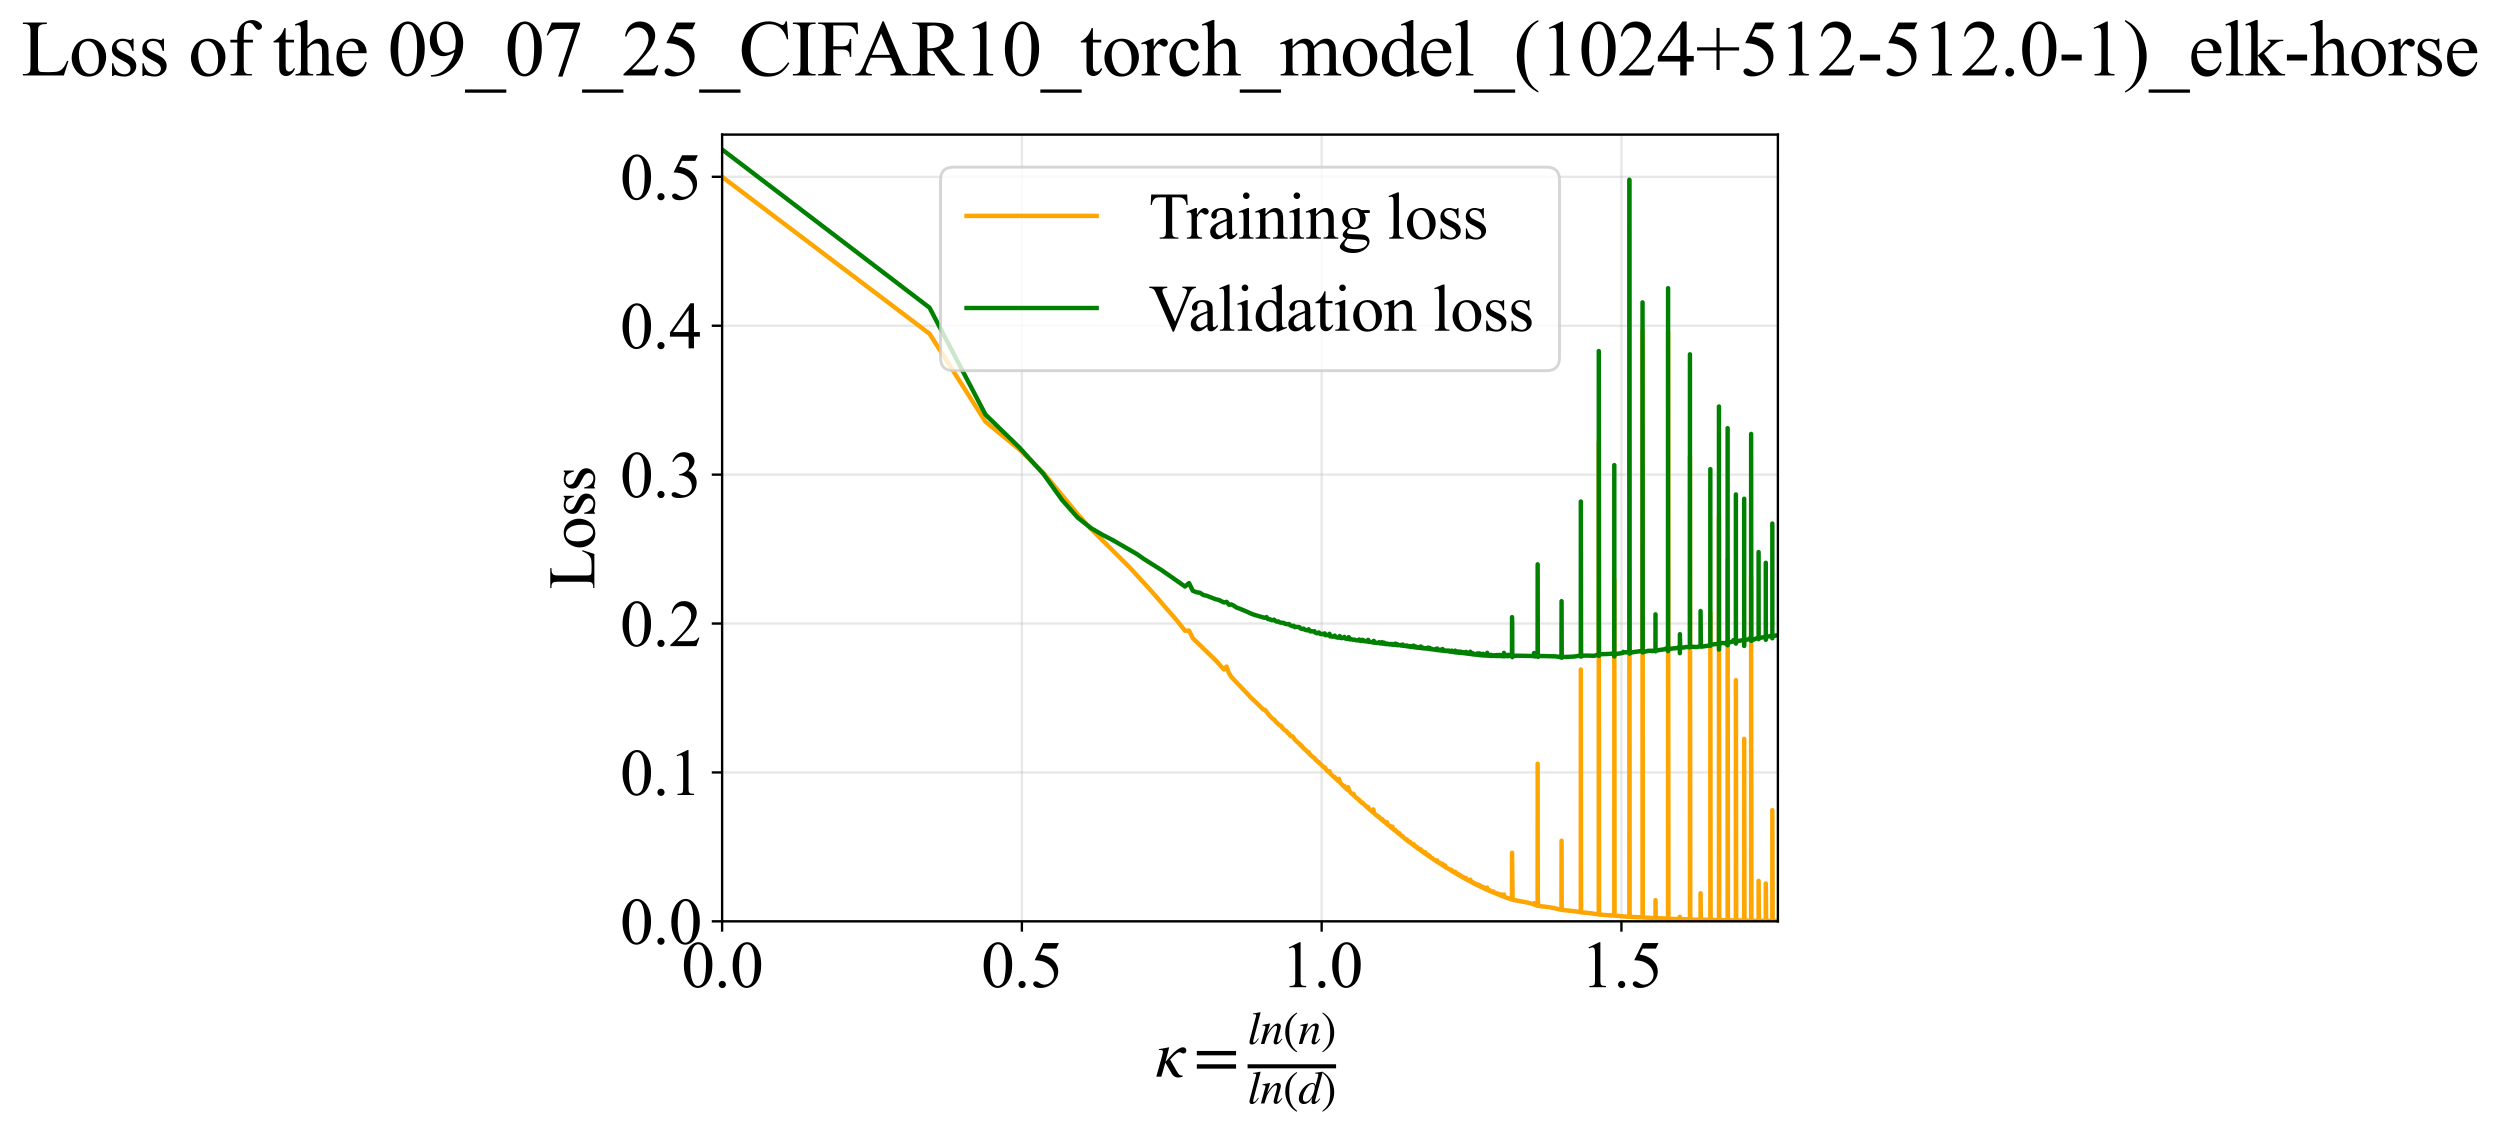 <?xml version="1.0" encoding="utf-8" standalone="no"?>
<!DOCTYPE svg PUBLIC "-//W3C//DTD SVG 1.1//EN"
  "http://www.w3.org/Graphics/SVG/1.1/DTD/svg11.dtd">
<svg xmlns:xlink="http://www.w3.org/1999/xlink" width="845.637pt" height="383.266pt" viewBox="0 0 845.637 383.266" xmlns="http://www.w3.org/2000/svg" version="1.1">
 <defs>
  <style type="text/css">*{stroke-linejoin: round; stroke-linecap: butt}</style>
 </defs>
 <g id="figure_1">
  <g id="patch_1">
   <path d="M -0 383.266 
L 845.637 383.266 
L 845.637 0 
L -0 0 
z
" style="fill: #ffffff"/>
  </g>
  <g id="axes_1">
   <g id="patch_2">
    <path d="M 244.258 311.644 
L 601.379 311.644 
L 601.379 45.532 
L 244.258 45.532 
z
" style="fill: #ffffff"/>
   </g>
   <g id="matplotlib.axis_1">
    <g id="xtick_1">
     <g id="line2d_1">
      <path d="M 244.258 311.644 
L 244.258 45.532 
" clip-path="url(#p76149a8e76)" style="fill: none; stroke: #b0b0b0; stroke-opacity: 0.3; stroke-width: 0.8; stroke-linecap: square"/>
     </g>
     <g id="line2d_2">
      <defs>
       <path id="m55c07bd77e" d="M 0 0 
L 0 3.5 
" style="stroke: #000000; stroke-width: 0.8"/>
      </defs>
      <g>
       <use xlink:href="#m55c07bd77e" x="244.258" y="311.644" style="stroke: #000000; stroke-width: 0.8"/>
      </g>
     </g>
     <g id="text_1">
      <!-- 0.0 -->
      <g transform="translate(230.508 333.92) scale(0.22 -0.22)">
       <defs>
        <path id="TimesNewRomanPSMT-30" d="M 231 2094 
Q 231 2819 450 3342 
Q 669 3866 1031 4122 
Q 1313 4325 1613 4325 
Q 2100 4325 2488 3828 
Q 2972 3213 2972 2159 
Q 2972 1422 2759 906 
Q 2547 391 2217 158 
Q 1888 -75 1581 -75 
Q 975 -75 572 641 
Q 231 1244 231 2094 
z
M 844 2016 
Q 844 1141 1059 588 
Q 1238 122 1591 122 
Q 1759 122 1940 273 
Q 2122 425 2216 781 
Q 2359 1319 2359 2297 
Q 2359 3022 2209 3506 
Q 2097 3866 1919 4016 
Q 1791 4119 1609 4119 
Q 1397 4119 1231 3928 
Q 1006 3669 925 3112 
Q 844 2556 844 2016 
z
" transform="scale(0.016)"/>
        <path id="TimesNewRomanPSMT-2e" d="M 800 606 
Q 947 606 1047 504 
Q 1147 403 1147 259 
Q 1147 116 1045 14 
Q 944 -88 800 -88 
Q 656 -88 554 14 
Q 453 116 453 259 
Q 453 406 554 506 
Q 656 606 800 606 
z
" transform="scale(0.016)"/>
       </defs>
       <use xlink:href="#TimesNewRomanPSMT-30"/>
       <use xlink:href="#TimesNewRomanPSMT-2e" transform="translate(50 0)"/>
       <use xlink:href="#TimesNewRomanPSMT-30" transform="translate(75 0)"/>
      </g>
     </g>
    </g>
    <g id="xtick_2">
     <g id="line2d_3">
      <path d="M 345.658 311.644 
L 345.658 45.532 
" clip-path="url(#p76149a8e76)" style="fill: none; stroke: #b0b0b0; stroke-opacity: 0.3; stroke-width: 0.8; stroke-linecap: square"/>
     </g>
     <g id="line2d_4">
      <g>
       <use xlink:href="#m55c07bd77e" x="345.658" y="311.644" style="stroke: #000000; stroke-width: 0.8"/>
      </g>
     </g>
     <g id="text_2">
      <!-- 0.5 -->
      <g transform="translate(331.908 333.92) scale(0.22 -0.22)">
       <defs>
        <path id="TimesNewRomanPSMT-35" d="M 2778 4238 
L 2534 3706 
L 1259 3706 
L 981 3138 
Q 1809 3016 2294 2522 
Q 2709 2097 2709 1522 
Q 2709 1188 2573 903 
Q 2438 619 2231 419 
Q 2025 219 1772 97 
Q 1413 -75 1034 -75 
Q 653 -75 479 54 
Q 306 184 306 341 
Q 306 428 378 495 
Q 450 563 559 563 
Q 641 563 702 538 
Q 763 513 909 409 
Q 1144 247 1384 247 
Q 1750 247 2026 523 
Q 2303 800 2303 1197 
Q 2303 1581 2056 1914 
Q 1809 2247 1375 2428 
Q 1034 2569 447 2591 
L 1259 4238 
L 2778 4238 
z
" transform="scale(0.016)"/>
       </defs>
       <use xlink:href="#TimesNewRomanPSMT-30"/>
       <use xlink:href="#TimesNewRomanPSMT-2e" transform="translate(50 0)"/>
       <use xlink:href="#TimesNewRomanPSMT-35" transform="translate(75 0)"/>
      </g>
     </g>
    </g>
    <g id="xtick_3">
     <g id="line2d_5">
      <path d="M 447.057 311.644 
L 447.057 45.532 
" clip-path="url(#p76149a8e76)" style="fill: none; stroke: #b0b0b0; stroke-opacity: 0.3; stroke-width: 0.8; stroke-linecap: square"/>
     </g>
     <g id="line2d_6">
      <g>
       <use xlink:href="#m55c07bd77e" x="447.057" y="311.644" style="stroke: #000000; stroke-width: 0.8"/>
      </g>
     </g>
     <g id="text_3">
      <!-- 1.0 -->
      <g transform="translate(433.307 333.92) scale(0.22 -0.22)">
       <defs>
        <path id="TimesNewRomanPSMT-31" d="M 750 3822 
L 1781 4325 
L 1884 4325 
L 1884 747 
Q 1884 391 1914 303 
Q 1944 216 2037 169 
Q 2131 122 2419 116 
L 2419 0 
L 825 0 
L 825 116 
Q 1125 122 1212 167 
Q 1300 213 1334 289 
Q 1369 366 1369 747 
L 1369 3034 
Q 1369 3497 1338 3628 
Q 1316 3728 1258 3775 
Q 1200 3822 1119 3822 
Q 1003 3822 797 3725 
L 750 3822 
z
" transform="scale(0.016)"/>
       </defs>
       <use xlink:href="#TimesNewRomanPSMT-31"/>
       <use xlink:href="#TimesNewRomanPSMT-2e" transform="translate(50 0)"/>
       <use xlink:href="#TimesNewRomanPSMT-30" transform="translate(75 0)"/>
      </g>
     </g>
    </g>
    <g id="xtick_4">
     <g id="line2d_7">
      <path d="M 548.456 311.644 
L 548.456 45.532 
" clip-path="url(#p76149a8e76)" style="fill: none; stroke: #b0b0b0; stroke-opacity: 0.3; stroke-width: 0.8; stroke-linecap: square"/>
     </g>
     <g id="line2d_8">
      <g>
       <use xlink:href="#m55c07bd77e" x="548.456" y="311.644" style="stroke: #000000; stroke-width: 0.8"/>
      </g>
     </g>
     <g id="text_4">
      <!-- 1.5 -->
      <g transform="translate(534.706 333.92) scale(0.22 -0.22)">
       <use xlink:href="#TimesNewRomanPSMT-31"/>
       <use xlink:href="#TimesNewRomanPSMT-2e" transform="translate(50 0)"/>
       <use xlink:href="#TimesNewRomanPSMT-35" transform="translate(75 0)"/>
      </g>
     </g>
    </g>
    <g id="text_5">
     <!-- $\kappa  = \frac{ln(n)}{ln(d)}$ -->
     <g transform="translate(390.808 364.186) scale(0.22 -0.22)">
      <defs>
       <path id="STIXGeneral-Italic-3ba" d="M 979 1440 
L 998 1446 
Q 1850 2541 2464 2790 
Q 2547 2822 2630 2822 
Q 2797 2822 2886 2736 
Q 2976 2650 2976 2522 
Q 2976 2387 2893 2307 
Q 2810 2227 2682 2227 
Q 2605 2227 2502 2288 
Q 2400 2349 2336 2349 
Q 2170 2349 1990 2205 
Q 1811 2061 1414 1645 
L 2042 544 
Q 2202 262 2310 182 
Q 2419 102 2624 102 
L 2624 0 
Q 2374 -83 2182 -83 
Q 1786 -83 1555 326 
L 960 1350 
L 576 0 
L 90 0 
L 640 1978 
Q 730 2317 730 2406 
Q 730 2560 518 2560 
L 339 2560 
L 339 2650 
Q 678 2694 1306 2822 
L 1325 2803 
L 979 1440 
z
" transform="scale(0.016)"/>
       <path id="STIXGeneral-Regular-3d" d="M 4077 2048 
L 307 2048 
L 307 2470 
L 4077 2470 
L 4077 2048 
z
M 4077 768 
L 307 768 
L 307 1190 
L 4077 1190 
L 4077 768 
z
" transform="scale(0.016)"/>
       <path id="STIXGeneral-Italic-6c" d="M 1786 4339 
L 806 595 
Q 755 410 755 320 
Q 755 205 864 205 
Q 1037 205 1293 570 
L 1453 794 
L 1542 730 
Q 1254 275 1046 102 
Q 838 -70 576 -70 
Q 262 -70 262 288 
Q 262 397 288 480 
L 1165 3834 
Q 1184 3898 1184 3955 
Q 1184 4096 870 4096 
L 755 4096 
L 755 4198 
Q 1203 4250 1747 4371 
L 1786 4339 
z
" transform="scale(0.016)"/>
       <path id="STIXGeneral-Italic-6e" d="M 2944 749 
L 3034 666 
Q 2707 218 2534 80 
Q 2362 -58 2138 -58 
Q 2010 -58 1923 28 
Q 1837 115 1837 288 
Q 1837 390 1939 768 
L 2221 1805 
Q 2310 2150 2310 2310 
Q 2310 2496 2157 2496 
Q 1971 2496 1750 2275 
Q 1530 2054 1210 1587 
Q 998 1274 899 1024 
Q 800 774 570 0 
L 90 0 
L 704 2240 
Q 717 2304 717 2349 
Q 717 2445 630 2480 
Q 544 2515 301 2522 
L 301 2624 
Q 550 2675 857 2729 
Q 1165 2784 1338 2822 
L 1363 2810 
L 934 1414 
Q 1408 2170 1753 2496 
Q 2099 2822 2413 2822 
Q 2611 2822 2720 2716 
Q 2829 2611 2829 2432 
Q 2829 2272 2765 2048 
L 2406 749 
Q 2317 429 2317 358 
Q 2317 243 2419 243 
Q 2541 243 2810 582 
Q 2854 634 2944 749 
z
" transform="scale(0.016)"/>
       <path id="STIXGeneral-Regular-28" d="M 1946 -1030 
L 1869 -1133 
Q 1126 -710 716 32 
Q 307 774 307 1613 
Q 307 3386 1888 4326 
L 1946 4224 
Q 1293 3667 1075 3126 
Q 858 2586 858 1632 
Q 858 685 1082 96 
Q 1306 -493 1946 -1030 
z
" transform="scale(0.016)"/>
       <path id="STIXGeneral-Regular-29" d="M 186 4224 
L 262 4326 
Q 992 3891 1408 3148 
Q 1824 2406 1824 1581 
Q 1824 -166 243 -1133 
L 186 -1030 
Q 845 -486 1059 54 
Q 1274 595 1274 1562 
Q 1274 2534 1059 3120 
Q 845 3706 186 4224 
z
" transform="scale(0.016)"/>
       <path id="STIXGeneral-Italic-64" d="M 3334 4371 
L 3373 4333 
L 3123 3360 
L 2739 1958 
Q 2323 429 2323 384 
Q 2323 256 2438 256 
Q 2522 256 2614 336 
Q 2707 416 2963 710 
L 3040 646 
Q 2547 -83 2099 -83 
Q 1978 -83 1907 -6 
Q 1837 70 1837 205 
Q 1837 397 1920 774 
Q 1645 307 1379 118 
Q 1114 -70 781 -70 
Q 461 -70 278 125 
Q 96 320 96 678 
Q 96 1440 713 2131 
Q 1331 2822 1965 2822 
Q 2163 2822 2256 2732 
Q 2349 2643 2381 2451 
L 2387 2451 
L 2675 3494 
Q 2765 3808 2765 3949 
Q 2765 4051 2694 4076 
Q 2624 4102 2355 4115 
L 2355 4224 
Q 2848 4269 3334 4371 
z
M 2278 2310 
Q 2278 2477 2185 2576 
Q 2093 2675 1978 2675 
Q 1677 2675 1395 2381 
Q 1075 2042 864 1571 
Q 653 1101 653 704 
Q 653 486 752 361 
Q 851 237 1024 237 
Q 1312 237 1606 550 
Q 1901 864 2089 1350 
Q 2278 1837 2278 2310 
z
" transform="scale(0.016)"/>
      </defs>
      <use xlink:href="#STIXGeneral-Italic-3ba" transform="translate(0 0.003)"/>
      <use xlink:href="#STIXGeneral-Regular-3d" transform="translate(58.84 0.003)"/>
      <use xlink:href="#STIXGeneral-Italic-6c" transform="translate(141.78 50.192) scale(0.7)"/>
      <use xlink:href="#STIXGeneral-Italic-6e" transform="translate(161.24 50.192) scale(0.7)"/>
      <use xlink:href="#STIXGeneral-Regular-28" transform="translate(196.24 50.192) scale(0.7)"/>
      <use xlink:href="#STIXGeneral-Italic-6e" transform="translate(219.55 50.192) scale(0.7)"/>
      <use xlink:href="#STIXGeneral-Regular-29" transform="translate(254.55 50.192) scale(0.7)"/>
      <use xlink:href="#STIXGeneral-Italic-6c" transform="translate(141.78 -41.258) scale(0.7)"/>
      <use xlink:href="#STIXGeneral-Italic-6e" transform="translate(161.24 -41.258) scale(0.7)"/>
      <use xlink:href="#STIXGeneral-Regular-28" transform="translate(196.24 -41.258) scale(0.7)"/>
      <use xlink:href="#STIXGeneral-Italic-64" transform="translate(219.55 -41.258) scale(0.7)"/>
      <use xlink:href="#STIXGeneral-Regular-29" transform="translate(254.55 -41.258) scale(0.7)"/>
      <path d="M 141.78 12.8 
L 141.78 19.05 
L 277.86 19.05 
L 277.86 12.8 
L 141.78 12.8 
z
"/>
     </g>
    </g>
   </g>
   <g id="matplotlib.axis_2">
    <g id="ytick_1">
     <g id="line2d_9">
      <path d="M 244.258 311.644 
L 601.379 311.644 
" clip-path="url(#p76149a8e76)" style="fill: none; stroke: #b0b0b0; stroke-opacity: 0.3; stroke-width: 0.8; stroke-linecap: square"/>
     </g>
     <g id="line2d_10">
      <defs>
       <path id="m711bc05f53" d="M 0 0 
L -3.5 0 
" style="stroke: #000000; stroke-width: 0.8"/>
      </defs>
      <g>
       <use xlink:href="#m711bc05f53" x="244.258" y="311.644" style="stroke: #000000; stroke-width: 0.8"/>
      </g>
     </g>
     <g id="text_6">
      <!-- 0.0 -->
      <g transform="translate(209.758 319.282) scale(0.22 -0.22)">
       <use xlink:href="#TimesNewRomanPSMT-30"/>
       <use xlink:href="#TimesNewRomanPSMT-2e" transform="translate(50 0)"/>
       <use xlink:href="#TimesNewRomanPSMT-30" transform="translate(75 0)"/>
      </g>
     </g>
    </g>
    <g id="ytick_2">
     <g id="line2d_11">
      <path d="M 244.258 261.277 
L 601.379 261.277 
" clip-path="url(#p76149a8e76)" style="fill: none; stroke: #b0b0b0; stroke-opacity: 0.3; stroke-width: 0.8; stroke-linecap: square"/>
     </g>
     <g id="line2d_12">
      <g>
       <use xlink:href="#m711bc05f53" x="244.258" y="261.277" style="stroke: #000000; stroke-width: 0.8"/>
      </g>
     </g>
     <g id="text_7">
      <!-- 0.1 -->
      <g transform="translate(209.758 268.915) scale(0.22 -0.22)">
       <use xlink:href="#TimesNewRomanPSMT-30"/>
       <use xlink:href="#TimesNewRomanPSMT-2e" transform="translate(50 0)"/>
       <use xlink:href="#TimesNewRomanPSMT-31" transform="translate(75 0)"/>
      </g>
     </g>
    </g>
    <g id="ytick_3">
     <g id="line2d_13">
      <path d="M 244.258 210.91 
L 601.379 210.91 
" clip-path="url(#p76149a8e76)" style="fill: none; stroke: #b0b0b0; stroke-opacity: 0.3; stroke-width: 0.8; stroke-linecap: square"/>
     </g>
     <g id="line2d_14">
      <g>
       <use xlink:href="#m711bc05f53" x="244.258" y="210.91" style="stroke: #000000; stroke-width: 0.8"/>
      </g>
     </g>
     <g id="text_8">
      <!-- 0.2 -->
      <g transform="translate(209.758 218.548) scale(0.22 -0.22)">
       <defs>
        <path id="TimesNewRomanPSMT-32" d="M 2934 816 
L 2638 0 
L 138 0 
L 138 116 
Q 1241 1122 1691 1759 
Q 2141 2397 2141 2925 
Q 2141 3328 1894 3587 
Q 1647 3847 1303 3847 
Q 991 3847 742 3664 
Q 494 3481 375 3128 
L 259 3128 
Q 338 3706 661 4015 
Q 984 4325 1469 4325 
Q 1984 4325 2329 3994 
Q 2675 3663 2675 3213 
Q 2675 2891 2525 2569 
Q 2294 2063 1775 1497 
Q 997 647 803 472 
L 1909 472 
Q 2247 472 2383 497 
Q 2519 522 2628 598 
Q 2738 675 2819 816 
L 2934 816 
z
" transform="scale(0.016)"/>
       </defs>
       <use xlink:href="#TimesNewRomanPSMT-30"/>
       <use xlink:href="#TimesNewRomanPSMT-2e" transform="translate(50 0)"/>
       <use xlink:href="#TimesNewRomanPSMT-32" transform="translate(75 0)"/>
      </g>
     </g>
    </g>
    <g id="ytick_4">
     <g id="line2d_15">
      <path d="M 244.258 160.543 
L 601.379 160.543 
" clip-path="url(#p76149a8e76)" style="fill: none; stroke: #b0b0b0; stroke-opacity: 0.3; stroke-width: 0.8; stroke-linecap: square"/>
     </g>
     <g id="line2d_16">
      <g>
       <use xlink:href="#m711bc05f53" x="244.258" y="160.543" style="stroke: #000000; stroke-width: 0.8"/>
      </g>
     </g>
     <g id="text_9">
      <!-- 0.3 -->
      <g transform="translate(209.758 168.181) scale(0.22 -0.22)">
       <defs>
        <path id="TimesNewRomanPSMT-33" d="M 325 3431 
Q 506 3859 782 4092 
Q 1059 4325 1472 4325 
Q 1981 4325 2253 3994 
Q 2459 3747 2459 3466 
Q 2459 3003 1878 2509 
Q 2269 2356 2469 2072 
Q 2669 1788 2669 1403 
Q 2669 853 2319 450 
Q 1863 -75 997 -75 
Q 569 -75 414 31 
Q 259 138 259 259 
Q 259 350 332 419 
Q 406 488 509 488 
Q 588 488 669 463 
Q 722 447 909 348 
Q 1097 250 1169 231 
Q 1284 197 1416 197 
Q 1734 197 1970 444 
Q 2206 691 2206 1028 
Q 2206 1275 2097 1509 
Q 2016 1684 1919 1775 
Q 1784 1900 1550 2001 
Q 1316 2103 1072 2103 
L 972 2103 
L 972 2197 
Q 1219 2228 1467 2375 
Q 1716 2522 1828 2728 
Q 1941 2934 1941 3181 
Q 1941 3503 1739 3701 
Q 1538 3900 1238 3900 
Q 753 3900 428 3381 
L 325 3431 
z
" transform="scale(0.016)"/>
       </defs>
       <use xlink:href="#TimesNewRomanPSMT-30"/>
       <use xlink:href="#TimesNewRomanPSMT-2e" transform="translate(50 0)"/>
       <use xlink:href="#TimesNewRomanPSMT-33" transform="translate(75 0)"/>
      </g>
     </g>
    </g>
    <g id="ytick_5">
     <g id="line2d_17">
      <path d="M 244.258 110.176 
L 601.379 110.176 
" clip-path="url(#p76149a8e76)" style="fill: none; stroke: #b0b0b0; stroke-opacity: 0.3; stroke-width: 0.8; stroke-linecap: square"/>
     </g>
     <g id="line2d_18">
      <g>
       <use xlink:href="#m711bc05f53" x="244.258" y="110.176" style="stroke: #000000; stroke-width: 0.8"/>
      </g>
     </g>
     <g id="text_10">
      <!-- 0.4 -->
      <g transform="translate(209.758 117.814) scale(0.22 -0.22)">
       <defs>
        <path id="TimesNewRomanPSMT-34" d="M 2978 1563 
L 2978 1119 
L 2409 1119 
L 2409 0 
L 1894 0 
L 1894 1119 
L 100 1119 
L 100 1519 
L 2066 4325 
L 2409 4325 
L 2409 1563 
L 2978 1563 
z
M 1894 1563 
L 1894 3666 
L 406 1563 
L 1894 1563 
z
" transform="scale(0.016)"/>
       </defs>
       <use xlink:href="#TimesNewRomanPSMT-30"/>
       <use xlink:href="#TimesNewRomanPSMT-2e" transform="translate(50 0)"/>
       <use xlink:href="#TimesNewRomanPSMT-34" transform="translate(75 0)"/>
      </g>
     </g>
    </g>
    <g id="ytick_6">
     <g id="line2d_19">
      <path d="M 244.258 59.809 
L 601.379 59.809 
" clip-path="url(#p76149a8e76)" style="fill: none; stroke: #b0b0b0; stroke-opacity: 0.3; stroke-width: 0.8; stroke-linecap: square"/>
     </g>
     <g id="line2d_20">
      <g>
       <use xlink:href="#m711bc05f53" x="244.258" y="59.809" style="stroke: #000000; stroke-width: 0.8"/>
      </g>
     </g>
     <g id="text_11">
      <!-- 0.5 -->
      <g transform="translate(209.758 67.448) scale(0.22 -0.22)">
       <use xlink:href="#TimesNewRomanPSMT-30"/>
       <use xlink:href="#TimesNewRomanPSMT-2e" transform="translate(50 0)"/>
       <use xlink:href="#TimesNewRomanPSMT-35" transform="translate(75 0)"/>
      </g>
     </g>
    </g>
    <g id="text_12">
     <!-- Loss -->
     <g transform="translate(201.053 199.369) rotate(-90) scale(0.22 -0.22)">
      <defs>
       <path id="TimesNewRomanPSMT-4c" d="M 3669 1172 
L 3772 1150 
L 3409 0 
L 128 0 
L 128 116 
L 288 116 
Q 556 116 672 291 
Q 738 391 738 753 
L 738 3488 
Q 738 3884 650 3984 
Q 528 4122 288 4122 
L 128 4122 
L 128 4238 
L 2047 4238 
L 2047 4122 
Q 1709 4125 1573 4059 
Q 1438 3994 1388 3894 
Q 1338 3794 1338 3416 
L 1338 753 
Q 1338 494 1388 397 
Q 1425 331 1503 300 
Q 1581 269 1991 269 
L 2300 269 
Q 2788 269 2984 341 
Q 3181 413 3343 595 
Q 3506 778 3669 1172 
z
" transform="scale(0.016)"/>
       <path id="TimesNewRomanPSMT-6f" d="M 1600 2947 
Q 2250 2947 2644 2453 
Q 2978 2031 2978 1484 
Q 2978 1100 2793 706 
Q 2609 313 2286 112 
Q 1963 -88 1566 -88 
Q 919 -88 538 428 
Q 216 863 216 1403 
Q 216 1797 411 2186 
Q 606 2575 925 2761 
Q 1244 2947 1600 2947 
z
M 1503 2744 
Q 1338 2744 1170 2645 
Q 1003 2547 900 2300 
Q 797 2053 797 1666 
Q 797 1041 1045 587 
Q 1294 134 1700 134 
Q 2003 134 2200 384 
Q 2397 634 2397 1244 
Q 2397 2006 2069 2444 
Q 1847 2744 1503 2744 
z
" transform="scale(0.016)"/>
       <path id="TimesNewRomanPSMT-73" d="M 2050 2947 
L 2050 1972 
L 1947 1972 
Q 1828 2431 1642 2597 
Q 1456 2763 1169 2763 
Q 950 2763 815 2647 
Q 681 2531 681 2391 
Q 681 2216 781 2091 
Q 878 1963 1175 1819 
L 1631 1597 
Q 2266 1288 2266 781 
Q 2266 391 1970 151 
Q 1675 -88 1309 -88 
Q 1047 -88 709 6 
Q 606 38 541 38 
Q 469 38 428 -44 
L 325 -44 
L 325 978 
L 428 978 
Q 516 541 762 319 
Q 1009 97 1316 97 
Q 1531 97 1667 223 
Q 1803 350 1803 528 
Q 1803 744 1651 891 
Q 1500 1038 1047 1263 
Q 594 1488 453 1669 
Q 313 1847 313 2119 
Q 313 2472 555 2709 
Q 797 2947 1181 2947 
Q 1350 2947 1591 2875 
Q 1750 2828 1803 2828 
Q 1853 2828 1881 2850 
Q 1909 2872 1947 2947 
L 2050 2947 
z
" transform="scale(0.016)"/>
      </defs>
      <use xlink:href="#TimesNewRomanPSMT-4c"/>
      <use xlink:href="#TimesNewRomanPSMT-6f" transform="translate(61.084 0)"/>
      <use xlink:href="#TimesNewRomanPSMT-73" transform="translate(111.084 0)"/>
      <use xlink:href="#TimesNewRomanPSMT-73" transform="translate(150 0)"/>
     </g>
    </g>
   </g>
   <g id="line2d_21">
    <path d="M 244.258 59.813 
L 314.416 112.896 
L 333.335 142.624 
L 344.73 151.986 
L 352.91 159.874 
L 364.534 173.932 
L 368.975 178.868 
L 382.049 191.87 
L 389.048 199.48 
L 397.929 209.695 
L 400.842 213.349 
L 402.197 213.305 
L 403.492 215.912 
L 411.236 223.394 
L 414.016 226.478 
L 414.887 225.47 
L 415.732 227.81 
L 416.554 229.038 
L 422.41 235.171 
L 423.066 235.912 
L 424.951 237.67 
L 427.288 239.992 
L 427.844 240.068 
L 429.452 242.1 
L 430.477 243.1 
L 430.976 243.351 
L 431.467 244.056 
L 432.892 245.386 
L 433.352 245.486 
L 433.805 246.27 
L 434.691 247.054 
L 435.123 247.262 
L 435.55 247.933 
L 435.97 248.158 
L 436.385 248.761 
L 436.793 249.071 
L 437.196 249.05 
L 437.986 250.182 
L 438.755 250.945 
L 439.504 251.527 
L 439.872 252.092 
L 440.235 252.134 
L 440.593 252.803 
L 440.948 253.018 
L 441.298 253.465 
L 441.643 253.639 
L 442.323 254.458 
L 442.657 254.407 
L 442.987 255.11 
L 443.956 255.952 
L 444.272 256.231 
L 444.585 256.32 
L 444.894 256.926 
L 445.2 257.053 
L 445.803 257.775 
L 446.099 257.788 
L 446.393 258.268 
L 446.684 258.443 
L 447.257 259.063 
L 447.819 259.538 
L 448.096 259.546 
L 448.643 260.446 
L 448.912 260.63 
L 449.444 261.193 
L 449.706 260.837 
L 449.966 261.601 
L 450.982 262.643 
L 451.231 262.833 
L 451.478 262.817 
L 451.723 263.357 
L 451.965 263.467 
L 452.681 264.229 
L 452.916 263.441 
L 453.38 264.822 
L 454.287 265.76 
L 454.509 265.912 
L 454.73 265.834 
L 454.949 266.411 
L 455.166 266.476 
L 455.596 267.011 
L 455.809 267.177 
L 456.02 266.276 
L 456.437 267.599 
L 457.053 268.315 
L 457.656 268.798 
L 457.854 268.541 
L 458.051 269.173 
L 458.634 269.687 
L 459.58 270.481 
L 459.766 270.552 
L 459.95 270.954 
L 460.316 271.098 
L 460.677 271.588 
L 460.855 271.502 
L 461.906 272.582 
L 462.078 272.647 
L 462.418 273.138 
L 462.586 273.142 
L 462.754 272.943 
L 463.086 273.696 
L 463.577 274.061 
L 463.739 274.124 
L 464.22 274.699 
L 464.379 274.772 
L 464.536 273.766 
L 464.849 275.134 
L 465.312 275.597 
L 465.768 275.955 
L 466.068 276.012 
L 466.216 276.361 
L 466.512 276.35 
L 466.804 276.794 
L 466.949 276.772 
L 467.237 277.204 
L 467.38 277.206 
L 467.523 277.059 
L 467.664 277.527 
L 467.805 277.593 
L 468.085 277.837 
L 468.224 277.739 
L 468.5 278.177 
L 468.637 278.22 
L 469.044 278.659 
L 469.179 278.148 
L 469.446 279.031 
L 470.103 279.472 
L 470.232 279.341 
L 470.362 279.778 
L 470.49 279.793 
L 470.746 280.102 
L 470.872 280.137 
L 470.999 279.626 
L 471.25 280.506 
L 471.868 280.891 
L 471.99 280.743 
L 472.233 281.223 
L 472.474 281.446 
L 472.593 281.344 
L 472.831 281.741 
L 473.067 281.919 
L 473.301 282.054 
L 473.417 281.888 
L 473.648 282.399 
L 473.878 282.57 
L 473.992 282.585 
L 474.331 283.011 
L 474.443 282.822 
L 474.998 283.547 
L 475.651 284.06 
L 475.865 283.911 
L 476.183 284.456 
L 476.394 284.594 
L 476.499 284.562 
L 476.81 284.926 
L 476.913 284.699 
L 477.119 285.074 
L 477.322 285.297 
L 478.025 285.784 
L 478.124 285.497 
L 478.321 286.028 
L 478.711 286.293 
L 478.807 286.203 
L 479 286.535 
L 479.191 286.664 
L 479.381 286.786 
L 479.475 286.602 
L 479.57 286.998 
L 479.664 286.972 
L 479.85 287.188 
L 480.036 287.113 
L 480.221 287.382 
L 480.495 287.612 
L 480.586 287.274 
L 480.767 287.792 
L 481.126 288.09 
L 481.215 287.919 
L 481.481 288.356 
L 482.005 288.65 
L 482.091 288.283 
L 482.263 288.903 
L 482.689 289.126 
L 482.857 289.314 
L 483.025 289.092 
L 483.192 289.552 
L 483.357 289.661 
L 483.522 289.745 
L 483.604 289.509 
L 483.686 289.86 
L 483.768 289.839 
L 483.93 290.014 
L 484.412 290.354 
L 484.492 290.225 
L 484.571 290.306 
L 484.808 290.611 
L 485.043 290.725 
L 485.507 291.083 
L 485.584 290.956 
L 485.813 291.279 
L 485.964 291.418 
L 486.04 291.355 
L 486.115 291.054 
L 486.265 291.616 
L 486.711 291.803 
L 486.931 292.037 
L 487.077 291.845 
L 487.366 292.316 
L 487.866 292.587 
L 487.937 292.201 
L 488.078 292.773 
L 488.566 293.006 
L 488.773 293.199 
L 488.841 292.755 
L 488.978 293.356 
L 490.57 294.195 
L 490.635 294.092 
L 490.828 294.473 
L 491.019 294.566 
L 491.083 294.33 
L 491.146 294.702 
L 491.209 294.669 
L 491.398 294.814 
L 492.142 295.222 
L 492.203 294.833 
L 492.386 295.41 
L 492.627 295.544 
L 492.687 295.457 
L 492.927 295.67 
L 493.046 295.799 
L 493.105 295.748 
L 493.164 295.549 
L 493.341 295.961 
L 493.516 296.056 
L 493.575 295.857 
L 493.749 296.222 
L 493.98 296.286 
L 494.037 296.06 
L 494.209 296.471 
L 494.436 296.446 
L 494.493 296.456 
L 494.718 296.753 
L 494.829 296.78 
L 494.885 296.639 
L 495.052 296.952 
L 495.163 296.96 
L 495.218 296.818 
L 495.382 297.137 
L 495.492 297.131 
L 495.546 297.008 
L 495.709 297.306 
L 495.817 297.375 
L 495.925 297.032 
L 496.139 297.549 
L 496.511 297.7 
L 496.616 297.765 
L 496.721 297.827 
L 496.773 297.669 
L 496.929 297.98 
L 497.291 298.065 
L 497.342 297.542 
L 497.393 298.003 
L 497.597 298.333 
L 498.001 298.509 
L 498.051 298.294 
L 498.2 298.639 
L 498.349 298.708 
L 498.399 298.653 
L 498.448 298.722 
L 498.547 298.806 
L 498.596 298.737 
L 498.645 298.824 
L 498.84 298.968 
L 498.937 299.039 
L 499.034 298.826 
L 499.227 299.193 
L 499.703 299.413 
L 499.751 299.133 
L 499.798 299.461 
L 500.358 299.677 
L 500.404 299.351 
L 500.45 299.732 
L 500.634 299.881 
L 500.997 299.947 
L 501.043 299.795 
L 501.178 300.107 
L 501.312 300.159 
L 501.357 300.05 
L 501.402 300.208 
L 501.624 300.232 
L 501.668 299.998 
L 501.712 300.289 
L 501.888 300.459 
L 501.976 300.483 
L 502.019 300.388 
L 502.063 300.47 
L 502.237 300.615 
L 502.28 300.572 
L 502.323 300.327 
L 502.367 300.658 
L 502.624 300.767 
L 502.667 300.704 
L 502.71 300.797 
L 502.922 300.946 
L 503.007 300.861 
L 503.049 300.244 
L 503.091 300.79 
L 503.217 301.072 
L 503.674 301.228 
L 503.757 301.312 
L 503.839 301.298 
L 503.88 301.128 
L 503.921 301.392 
L 504.043 301.438 
L 504.125 301.472 
L 504.206 301.345 
L 504.368 301.568 
L 504.448 301.593 
L 504.488 301.473 
L 504.528 301.578 
L 504.768 301.706 
L 504.807 301.655 
L 504.847 301.766 
L 505.084 301.846 
L 505.123 301.522 
L 505.163 301.909 
L 505.629 302.036 
L 505.668 302.008 
L 505.822 302.181 
L 505.86 302.179 
L 505.898 302.021 
L 505.937 302.161 
L 506.653 302.515 
L 506.691 302.428 
L 506.728 302.247 
L 506.765 302.465 
L 506.95 302.643 
L 507.17 302.708 
L 507.207 302.563 
L 507.28 302.713 
L 507.426 302.813 
L 507.498 302.828 
L 507.57 302.886 
L 507.606 302.825 
L 507.643 302.522 
L 507.679 302.825 
L 507.858 302.994 
L 508.634 303.277 
L 508.704 302.543 
L 508.739 303.318 
L 508.773 303.268 
L 508.843 303.358 
L 511.104 304.161 
L 511.391 304.273 
L 511.423 303.938 
L 511.454 288.427 
L 511.517 293.302 
L 511.643 304.317 
L 511.894 304.39 
L 516.656 305.3 
L 518.873 305.881 
L 518.898 305.504 
L 518.947 305.996 
L 518.971 305.981 
L 519.166 306.078 
L 519.6 306.203 
L 519.624 306.07 
L 519.696 306.259 
L 520.052 306.383 
L 520.075 306.228 
L 520.099 304.541 
L 520.122 258.327 
L 520.169 305.845 
L 520.193 304.785 
L 520.333 306.423 
L 520.911 306.492 
L 523.952 306.853 
L 526.556 307.361 
L 528.154 307.742 
L 528.172 307.587 
L 528.207 284.375 
L 528.261 307.627 
L 528.279 307.607 
L 528.456 307.794 
L 533.512 308.34 
L 534.578 308.553 
L 534.593 308.521 
L 534.607 308.591 
L 534.664 308.606 
L 534.693 308.57 
L 534.707 308.261 
L 534.721 226.456 
L 534.807 308.512 
L 534.935 308.616 
L 536.061 308.686 
L 538.204 308.924 
L 540.786 309.31 
L 540.798 149.712 
L 540.891 309.331 
L 541.064 309.372 
L 546.022 309.704 
L 546.031 308.189 
L 546.041 196.068 
L 546.138 309.67 
L 546.369 309.734 
L 551.12 310.138 
L 551.128 309.995 
L 551.145 61.037 
L 551.234 309.941 
L 551.388 310.117 
L 551.908 310.164 
L 555.587 310.301 
L 555.594 111.942 
L 555.692 310.302 
L 555.963 310.357 
L 559.972 310.555 
L 559.978 304.492 
L 560.08 310.554 
L 560.914 310.572 
L 563.572 310.696 
L 563.742 310.721 
L 564.23 310.774 
L 564.236 112.316 
L 564.34 310.758 
L 564.808 310.793 
L 568.216 310.879 
L 568.221 310.099 
L 568.325 310.898 
L 569.907 310.914 
L 571.627 311.049 
L 571.631 154.41 
L 571.736 311.049 
L 572.417 311.071 
L 575.219 311.097 
L 575.223 302.147 
L 575.33 311.102 
L 576.935 311.115 
L 578.521 311.151 
L 578.527 207.446 
L 578.629 311.156 
L 579.581 311.179 
L 581.444 311.22 
L 581.446 174.502 
L 581.553 311.224 
L 582.943 311.243 
L 584.374 311.305 
L 584.377 189.345 
L 584.484 311.302 
L 587.166 311.366 
L 587.171 230.066 
L 587.276 311.359 
L 589.974 311.374 
L 589.978 311.357 
L 589.98 249.943 
L 590.088 311.369 
L 592.322 311.431 
L 592.324 195.316 
L 592.432 311.467 
L 594.85 311.481 
L 594.851 297.949 
L 594.959 311.478 
L 597.284 311.485 
L 597.287 298.859 
L 597.394 311.484 
L 599.496 311.486 
L 599.498 274.041 
L 599.607 311.485 
L 601.379 311.488 
L 601.379 311.488 
" clip-path="url(#p76149a8e76)" style="fill: none; stroke: #ffa500; stroke-width: 1.5; stroke-linecap: square"/>
   </g>
   <g id="line2d_22">
    <path d="M 244.258 50.568 
L 314.416 104.075 
L 333.335 140.225 
L 344.73 151.298 
L 352.91 160.283 
L 359.295 169.182 
L 364.534 175.077 
L 368.975 178.602 
L 372.831 180.852 
L 376.237 182.612 
L 384.573 187.426 
L 386.896 189.058 
L 392.929 192.861 
L 400.842 198.389 
L 402.197 197.23 
L 403.492 199.857 
L 404.732 200.323 
L 405.921 200.525 
L 407.064 201.286 
L 408.164 201.517 
L 411.236 202.704 
L 412.192 202.913 
L 414.016 203.784 
L 414.887 203.578 
L 415.732 204.563 
L 416.554 204.454 
L 417.353 204.881 
L 418.132 205.444 
L 419.629 206.012 
L 421.739 206.883 
L 423.066 207.506 
L 424.336 207.987 
L 427.844 209 
L 428.39 208.724 
L 428.926 209.436 
L 429.452 209.415 
L 429.969 209.73 
L 430.477 209.778 
L 430.976 209.608 
L 431.467 210.084 
L 431.95 210.29 
L 432.425 210.222 
L 432.892 210.552 
L 434.251 210.719 
L 434.691 211.011 
L 435.55 211.142 
L 435.97 211.058 
L 436.385 211.472 
L 437.196 211.801 
L 437.594 211.647 
L 437.986 212.133 
L 438.373 212.036 
L 439.504 212.12 
L 439.872 212.574 
L 440.593 212.781 
L 440.948 212.623 
L 441.298 212.973 
L 441.985 213.201 
L 442.323 213.176 
L 442.657 212.858 
L 442.987 213.434 
L 443.314 213.592 
L 443.637 213.486 
L 444.272 213.622 
L 444.585 213.482 
L 444.894 213.973 
L 445.503 214.215 
L 445.803 214.19 
L 446.099 213.928 
L 446.684 214.488 
L 447.257 214.389 
L 447.54 214.54 
L 448.096 214.259 
L 448.371 214.869 
L 448.912 214.744 
L 449.444 214.946 
L 449.706 214.394 
L 449.966 215.273 
L 450.223 215.118 
L 450.732 215.377 
L 451.231 215.243 
L 451.478 215 
L 451.723 215.407 
L 451.965 215.585 
L 452.681 215.687 
L 453.149 215.151 
L 453.38 215.789 
L 453.609 215.616 
L 453.837 215.861 
L 454.509 215.704 
L 454.73 215.424 
L 454.949 215.929 
L 455.382 216.05 
L 455.809 216.125 
L 456.229 215.51 
L 456.437 216.245 
L 456.644 216.057 
L 456.849 216.277 
L 457.053 216.191 
L 457.656 216.401 
L 458.246 216.358 
L 458.634 216.567 
L 459.393 216.601 
L 459.766 216.325 
L 459.95 216.719 
L 460.316 216.809 
L 460.677 216.719 
L 460.855 216.414 
L 461.033 216.476 
L 461.21 216.864 
L 461.385 216.657 
L 461.906 216.962 
L 462.418 216.942 
L 462.754 216.44 
L 462.92 217.12 
L 463.086 216.992 
L 464.379 217.329 
L 464.693 216.774 
L 464.849 217.414 
L 465.004 217.304 
L 465.158 217.412 
L 465.312 217.343 
L 465.768 217.501 
L 466.216 217.519 
L 466.512 217.198 
L 466.804 217.635 
L 467.237 217.604 
L 467.523 217.215 
L 467.664 217.735 
L 467.946 217.711 
L 468.224 217.4 
L 468.5 217.84 
L 469.044 217.867 
L 469.179 217.692 
L 469.312 217.726 
L 469.578 217.926 
L 469.71 217.818 
L 470.103 217.986 
L 470.49 217.814 
L 470.746 218.021 
L 470.872 218.067 
L 471.125 217.824 
L 471.374 218.121 
L 471.622 218.05 
L 471.745 218.068 
L 471.99 217.701 
L 472.112 218.174 
L 472.354 218.158 
L 472.593 217.872 
L 472.831 218.255 
L 473.533 218.197 
L 473.648 218.159 
L 473.878 218.361 
L 474.331 218.339 
L 474.443 218.024 
L 474.555 218.143 
L 474.667 218.463 
L 474.778 218.27 
L 474.998 218.471 
L 475.435 218.355 
L 475.651 218.584 
L 475.865 218.578 
L 475.972 218.343 
L 476.183 218.662 
L 476.603 218.544 
L 476.81 218.743 
L 476.913 218.691 
L 477.016 218.774 
L 477.119 218.555 
L 477.322 218.814 
L 477.926 218.843 
L 478.025 218.722 
L 478.124 218.379 
L 478.321 218.958 
L 478.516 218.839 
L 478.711 218.811 
L 478.807 218.654 
L 479 219.035 
L 479.57 219.085 
L 479.664 218.91 
L 479.85 219.126 
L 480.129 219.099 
L 480.221 218.989 
L 480.404 219.128 
L 480.495 219.059 
L 480.586 218.669 
L 480.767 219.239 
L 480.947 219.172 
L 481.304 219.283 
L 481.393 219.097 
L 481.569 219.305 
L 482.005 219.356 
L 482.177 219.246 
L 482.434 219.377 
L 482.689 219.271 
L 482.857 219.389 
L 483.025 219.056 
L 483.192 219.49 
L 483.357 219.47 
L 483.522 219.443 
L 483.604 219.149 
L 483.768 219.58 
L 484.253 219.443 
L 484.412 219.652 
L 484.729 219.624 
L 484.965 219.72 
L 485.507 219.714 
L 485.584 219.525 
L 485.813 219.864 
L 485.964 219.829 
L 486.115 219.371 
L 486.19 219.884 
L 486.265 219.872 
L 486.414 219.909 
L 486.931 219.976 
L 487.149 219.749 
L 487.222 220.017 
L 487.294 219.979 
L 487.582 220.047 
L 487.795 220.04 
L 487.866 219.946 
L 487.937 219.538 
L 488.078 220.111 
L 488.148 220.01 
L 488.358 220.142 
L 488.773 220.181 
L 488.841 219.997 
L 489.046 220.219 
L 489.114 220.15 
L 489.182 220.226 
L 489.652 220.132 
L 489.719 220.033 
L 489.917 220.314 
L 490.049 220.326 
L 490.18 220.079 
L 490.246 220.234 
L 490.376 220.398 
L 490.635 220.36 
L 490.699 220.273 
L 490.892 220.462 
L 491.019 220.354 
L 491.083 220.082 
L 491.209 220.526 
L 491.586 220.373 
L 491.772 220.577 
L 491.896 220.535 
L 492.019 220.574 
L 492.081 220.598 
L 492.142 220.499 
L 492.203 220.086 
L 492.264 220.684 
L 492.325 220.674 
L 492.386 220.609 
L 492.446 220.704 
L 492.807 220.684 
L 492.927 220.593 
L 493.046 220.693 
L 493.164 220.343 
L 493.282 220.791 
L 493.399 220.707 
L 493.516 220.697 
L 493.575 220.431 
L 493.691 220.82 
L 493.749 220.786 
L 493.865 220.764 
L 493.98 220.679 
L 494.037 220.397 
L 494.152 220.859 
L 494.323 220.809 
L 494.379 220.793 
L 494.493 220.596 
L 494.605 220.891 
L 494.718 220.828 
L 494.829 220.784 
L 494.885 220.594 
L 495.052 220.945 
L 495.163 220.814 
L 495.218 220.619 
L 495.382 220.975 
L 495.492 220.825 
L 495.546 220.658 
L 495.709 221.011 
L 495.817 220.963 
L 495.925 220.522 
L 496.086 221.058 
L 496.193 221.029 
L 496.511 221.129 
L 496.721 221.032 
L 496.773 220.81 
L 496.825 221.054 
L 496.929 221.179 
L 497.085 221.036 
L 497.24 221.168 
L 497.291 221.01 
L 497.342 220.456 
L 497.495 221.269 
L 497.546 221.189 
L 497.597 221.257 
L 497.8 221.159 
L 497.9 221.187 
L 498.001 221.181 
L 498.051 220.894 
L 498.101 221.25 
L 498.151 221.344 
L 498.2 221.25 
L 498.448 221.387 
L 498.596 221.142 
L 498.645 221.232 
L 498.791 221.425 
L 499.034 221.38 
L 499.082 221.215 
L 499.227 221.457 
L 499.703 221.406 
L 499.751 221.023 
L 499.798 221.431 
L 499.939 221.545 
L 500.172 221.385 
L 500.311 221.526 
L 500.404 220.987 
L 500.45 221.601 
L 500.542 221.555 
L 500.634 221.562 
L 500.862 221.479 
L 500.952 221.551 
L 501.043 221.206 
L 501.088 221.672 
L 501.178 221.553 
L 501.402 221.692 
L 501.446 221.554 
L 501.491 221.581 
L 501.579 221.639 
L 501.668 221.159 
L 501.712 221.709 
L 501.8 221.66 
L 501.932 221.686 
L 502.019 221.452 
L 502.063 221.549 
L 502.193 221.741 
L 502.624 221.642 
L 502.667 221.519 
L 502.71 221.63 
L 502.837 221.788 
L 502.964 221.742 
L 503.049 220.822 
L 503.091 221.758 
L 503.175 221.751 
L 503.301 221.799 
L 503.674 221.664 
L 503.716 221.626 
L 503.839 221.843 
L 503.962 221.716 
L 504.043 221.84 
L 504.084 221.814 
L 504.165 221.588 
L 504.206 221.525 
L 504.246 221.867 
L 504.327 221.762 
L 504.448 221.741 
L 504.488 221.533 
L 504.528 221.671 
L 504.568 221.879 
L 504.648 221.771 
L 504.768 221.72 
L 504.807 221.619 
L 504.847 221.78 
L 505.005 221.89 
L 505.668 221.622 
L 505.783 221.899 
L 505.822 221.887 
L 505.937 221.903 
L 505.975 221.699 
L 506.051 221.85 
L 506.24 221.55 
L 506.316 221.908 
L 506.391 221.835 
L 506.466 221.597 
L 506.504 221.824 
L 506.653 221.898 
L 506.728 221.795 
L 506.765 221.634 
L 506.802 221.906 
L 506.876 221.839 
L 506.913 221.884 
L 507.134 221.842 
L 507.207 221.507 
L 507.244 221.736 
L 507.28 221.907 
L 507.353 221.821 
L 507.498 221.916 
L 507.534 221.891 
L 507.606 221.92 
L 507.679 221.654 
L 507.715 221.941 
L 507.75 221.822 
L 507.822 221.902 
L 508.107 221.726 
L 508.284 221.972 
L 508.319 221.754 
L 508.389 221.968 
L 508.53 221.797 
L 508.565 221.911 
L 508.634 221.894 
L 508.704 220.841 
L 508.739 221.945 
L 508.773 222.014 
L 508.843 221.922 
L 509.56 221.619 
L 509.594 221.823 
L 509.627 221.962 
L 509.694 221.887 
L 509.762 221.544 
L 509.795 221.783 
L 509.829 221.956 
L 509.929 221.894 
L 510.028 221.933 
L 510.062 221.882 
L 510.227 221.505 
L 510.26 221.521 
L 510.293 221.933 
L 510.391 221.835 
L 510.685 221.882 
L 510.782 221.605 
L 510.815 221.841 
L 510.944 221.892 
L 511.04 221.899 
L 511.072 221.735 
L 511.168 221.82 
L 511.296 221.889 
L 511.327 221.852 
L 511.423 221.715 
L 511.454 208.745 
L 511.517 211.034 
L 511.549 222.284 
L 511.643 222.025 
L 511.956 221.862 
L 512.994 221.792 
L 518.552 221.897 
L 518.799 221.991 
L 518.824 221.924 
L 518.873 221.598 
L 518.898 220.875 
L 518.922 221.961 
L 518.971 221.796 
L 519.02 221.97 
L 519.093 221.923 
L 519.36 222.031 
L 519.48 222.049 
L 519.624 221.445 
L 519.648 221.526 
L 519.672 222.031 
L 519.767 221.91 
L 519.815 221.952 
L 519.862 221.894 
L 519.981 221.666 
L 520.004 221.819 
L 520.052 221.969 
L 520.075 221.949 
L 520.099 220.348 
L 520.122 190.894 
L 520.169 221.44 
L 520.193 220.541 
L 520.24 222.192 
L 520.356 222.02 
L 520.75 221.939 
L 521.701 221.901 
L 526.272 222.026 
L 527.246 222.184 
L 527.667 222.14 
L 527.776 221.947 
L 527.794 222.111 
L 527.866 222.385 
L 527.884 221.997 
L 527.903 222.305 
L 528.028 222.057 
L 528.082 221.974 
L 528.172 222.359 
L 528.207 203.351 
L 528.261 222.412 
L 528.279 221.964 
L 528.296 222.486 
L 528.385 222.291 
L 528.544 222.22 
L 529.737 222.198 
L 532.466 222.09 
L 534.391 221.774 
L 534.463 221.556 
L 534.478 221.599 
L 534.521 221.999 
L 534.578 221.521 
L 534.593 221.347 
L 534.621 221.917 
L 534.664 221.783 
L 534.693 221.439 
L 534.707 220.349 
L 534.721 169.639 
L 534.807 221.807 
L 534.835 222.099 
L 534.921 221.965 
L 535.161 221.851 
L 535.856 221.762 
L 537.093 221.758 
L 539.176 221.834 
L 540.436 221.486 
L 540.647 221.245 
L 540.682 221.311 
L 540.705 221.422 
L 540.74 221.086 
L 540.763 221.219 
L 540.786 220.737 
L 540.798 118.75 
L 540.867 221.855 
L 540.891 221.588 
L 541.109 221.4 
L 541.588 221.295 
L 544.313 221.186 
L 544.934 221.14 
L 546.012 220.956 
L 546.022 220.742 
L 546.041 157.328 
L 546.06 222.06 
L 546.128 221.287 
L 546.157 221.48 
L 546.244 221.418 
L 546.948 221.161 
L 548.145 220.995 
L 549.034 220.808 
L 549.095 220.499 
L 549.226 220.651 
L 549.709 220.665 
L 549.854 220.653 
L 550.436 220.628 
L 551.071 220.437 
L 551.088 220.324 
L 551.12 220.739 
L 551.128 220.722 
L 551.145 60.791 
L 551.218 221.074 
L 551.234 220.828 
L 551.331 220.962 
L 551.364 220.948 
L 551.765 220.759 
L 552.505 220.57 
L 555.391 220.185 
L 555.398 220.152 
L 555.482 220.259 
L 555.489 220.241 
L 555.531 220.354 
L 555.538 220.241 
L 555.587 219.289 
L 555.594 102.293 
L 555.664 220.699 
L 555.692 220.607 
L 555.845 220.561 
L 557.484 220.144 
L 558.854 220.119 
L 558.867 220.249 
L 558.967 220.228 
L 559.388 220.089 
L 559.875 219.901 
L 559.948 219.659 
L 559.966 219.977 
L 559.972 220.145 
L 559.978 207.814 
L 559.99 220.32 
L 560.08 220.061 
L 560.236 220.107 
L 560.914 219.924 
L 563.051 219.616 
L 563.062 219.549 
L 563.072 219.651 
L 563.159 219.642 
L 563.556 219.446 
L 563.567 219.336 
L 563.662 219.441 
L 563.827 219.458 
L 564.142 219.336 
L 564.204 218.912 
L 564.21 219.518 
L 564.23 218.918 
L 564.236 97.484 
L 564.246 220.248 
L 564.34 219.497 
L 564.695 219.514 
L 565.589 219.361 
L 567.74 219.176 
L 567.924 218.986 
L 567.929 218.745 
L 567.947 219.064 
L 568.029 219.057 
L 568.207 219.134 
L 568.225 220.943 
L 568.221 217.51 
L 568.23 219.882 
L 568.235 214.518 
L 568.339 219.254 
L 568.957 219.076 
L 569.636 219.012 
L 570.087 218.884 
L 570.282 218.83 
L 571.55 218.941 
L 571.611 218.78 
L 571.623 218.444 
L 571.627 218.672 
L 571.631 119.849 
L 571.647 218.78 
L 571.736 218.686 
L 571.921 218.724 
L 572.703 218.79 
L 573.988 218.862 
L 575.162 218.579 
L 575.219 217.828 
L 575.226 206.7 
L 575.33 218.751 
L 575.681 218.714 
L 576.718 218.572 
L 578.092 218.366 
L 578.425 218.221 
L 578.514 218.121 
L 578.521 218.15 
L 578.527 158.694 
L 578.537 218.459 
L 578.629 217.998 
L 578.794 218.06 
L 581.409 217.726 
L 581.441 217.626 
L 581.444 217.177 
L 581.446 137.501 
L 581.452 219.711 
L 581.553 217.602 
L 582.789 217.49 
L 583.528 217.615 
L 583.931 217.688 
L 583.934 217.268 
L 583.942 217.823 
L 584.043 217.439 
L 584.364 217.007 
L 584.372 217.057 
L 584.374 216.773 
L 584.377 144.836 
L 584.385 218.273 
L 584.484 217.34 
L 584.671 217.322 
L 585.146 217.249 
L 586.317 216.983 
L 586.32 216.548 
L 586.427 216.862 
L 586.59 216.915 
L 586.784 216.886 
L 587.162 216.747 
L 587.164 216.784 
L 587.166 216.944 
L 587.171 167.248 
L 587.178 217.709 
L 587.276 216.717 
L 587.49 216.843 
L 587.927 216.835 
L 588.803 216.662 
L 589.514 216.525 
L 589.963 216.17 
L 589.965 216.193 
L 589.971 216.204 
L 589.978 214.487 
L 589.98 168.7 
L 589.984 218.502 
L 590.088 216.33 
L 590.264 216.431 
L 590.813 216.387 
L 591.608 216.226 
L 591.999 216.188 
L 592.002 216.207 
L 592.046 215.688 
L 592.114 215.805 
L 592.232 215.809 
L 592.31 215.873 
L 592.314 215.904 
L 592.322 216.488 
L 592.324 146.774 
L 592.39 216.788 
L 592.432 216.733 
L 592.689 216.51 
L 594.835 215.665 
L 594.837 215.715 
L 594.839 215.785 
L 594.85 215.323 
L 594.851 186.744 
L 594.861 216.192 
L 594.959 215.799 
L 595.13 215.792 
L 596.452 215.556 
L 596.79 215.504 
L 597.25 215.182 
L 597.252 215.207 
L 597.265 215.466 
L 597.284 215.056 
L 597.285 190.362 
L 597.295 216.418 
L 597.394 215.542 
L 597.602 215.348 
L 598.319 215.259 
L 599.393 215.027 
L 599.431 214.968 
L 599.468 215.113 
L 599.482 214.703 
L 599.496 215.238 
L 599.498 177.092 
L 599.503 215.904 
L 599.607 215.05 
L 599.97 215.116 
L 600.385 215.033 
L 600.966 214.924 
L 601.379 214.839 
L 601.379 214.839 
" clip-path="url(#p76149a8e76)" style="fill: none; stroke: #008000; stroke-width: 1.5; stroke-linecap: square"/>
   </g>
   <g id="patch_3">
    <path d="M 244.258 311.644 
L 244.258 45.532 
" style="fill: none; stroke: #000000; stroke-width: 0.8; stroke-linejoin: miter; stroke-linecap: square"/>
   </g>
   <g id="patch_4">
    <path d="M 601.379 311.644 
L 601.379 45.532 
" style="fill: none; stroke: #000000; stroke-width: 0.8; stroke-linejoin: miter; stroke-linecap: square"/>
   </g>
   <g id="patch_5">
    <path d="M 244.258 311.644 
L 601.379 311.644 
" style="fill: none; stroke: #000000; stroke-width: 0.8; stroke-linejoin: miter; stroke-linecap: square"/>
   </g>
   <g id="patch_6">
    <path d="M 244.258 45.532 
L 601.379 45.532 
" style="fill: none; stroke: #000000; stroke-width: 0.8; stroke-linejoin: miter; stroke-linecap: square"/>
   </g>
   <g id="text_13">
    <!-- Loss of the 09_07_25_CIFAR10_torch_model_(1024+512-512.0-1)_elk-horse -->
    <g transform="translate(7.2 25.532) scale(0.264 -0.264)">
     <defs>
      <path id="TimesNewRomanPSMT-20" transform="scale(0.016)"/>
      <path id="TimesNewRomanPSMT-66" d="M 1319 2638 
L 1319 756 
Q 1319 356 1406 250 
Q 1522 113 1716 113 
L 1975 113 
L 1975 0 
L 266 0 
L 266 113 
L 394 113 
Q 519 113 622 175 
Q 725 238 764 344 
Q 803 450 803 756 
L 803 2638 
L 247 2638 
L 247 2863 
L 803 2863 
L 803 3050 
Q 803 3478 940 3775 
Q 1078 4072 1361 4255 
Q 1644 4438 1997 4438 
Q 2325 4438 2600 4225 
Q 2781 4084 2781 3909 
Q 2781 3816 2700 3733 
Q 2619 3650 2525 3650 
Q 2453 3650 2373 3701 
Q 2294 3753 2178 3923 
Q 2063 4094 1966 4153 
Q 1869 4213 1750 4213 
Q 1606 4213 1506 4136 
Q 1406 4059 1362 3898 
Q 1319 3738 1319 3069 
L 1319 2863 
L 2056 2863 
L 2056 2638 
L 1319 2638 
z
" transform="scale(0.016)"/>
      <path id="TimesNewRomanPSMT-74" d="M 1031 3803 
L 1031 2863 
L 1700 2863 
L 1700 2644 
L 1031 2644 
L 1031 788 
Q 1031 509 1111 412 
Q 1191 316 1316 316 
Q 1419 316 1516 380 
Q 1613 444 1666 569 
L 1788 569 
Q 1678 263 1478 108 
Q 1278 -47 1066 -47 
Q 922 -47 784 33 
Q 647 113 581 261 
Q 516 409 516 719 
L 516 2644 
L 63 2644 
L 63 2747 
Q 234 2816 414 2980 
Q 594 3144 734 3369 
Q 806 3488 934 3803 
L 1031 3803 
z
" transform="scale(0.016)"/>
      <path id="TimesNewRomanPSMT-68" d="M 1041 4444 
L 1041 2350 
Q 1388 2731 1591 2839 
Q 1794 2947 1997 2947 
Q 2241 2947 2416 2812 
Q 2591 2678 2675 2391 
Q 2734 2191 2734 1659 
L 2734 647 
Q 2734 375 2778 275 
Q 2809 200 2884 156 
Q 2959 113 3159 113 
L 3159 0 
L 1753 0 
L 1753 113 
L 1819 113 
Q 2019 113 2097 173 
Q 2175 234 2206 353 
Q 2216 403 2216 647 
L 2216 1659 
Q 2216 2128 2167 2275 
Q 2119 2422 2012 2495 
Q 1906 2569 1756 2569 
Q 1603 2569 1437 2487 
Q 1272 2406 1041 2159 
L 1041 647 
Q 1041 353 1073 281 
Q 1106 209 1195 161 
Q 1284 113 1503 113 
L 1503 0 
L 84 0 
L 84 113 
Q 275 113 384 172 
Q 447 203 484 290 
Q 522 378 522 647 
L 522 3238 
Q 522 3728 498 3840 
Q 475 3953 426 3993 
Q 378 4034 297 4034 
Q 231 4034 84 3984 
L 41 4094 
L 897 4444 
L 1041 4444 
z
" transform="scale(0.016)"/>
      <path id="TimesNewRomanPSMT-65" d="M 681 1784 
Q 678 1147 991 784 
Q 1303 422 1725 422 
Q 2006 422 2214 576 
Q 2422 731 2563 1106 
L 2659 1044 
Q 2594 616 2278 264 
Q 1963 -88 1488 -88 
Q 972 -88 605 314 
Q 238 716 238 1394 
Q 238 2128 614 2539 
Q 991 2950 1559 2950 
Q 2041 2950 2350 2633 
Q 2659 2316 2659 1784 
L 681 1784 
z
M 681 1966 
L 2006 1966 
Q 1991 2241 1941 2353 
Q 1863 2528 1708 2628 
Q 1553 2728 1384 2728 
Q 1125 2728 920 2526 
Q 716 2325 681 1966 
z
" transform="scale(0.016)"/>
      <path id="TimesNewRomanPSMT-39" d="M 338 -88 
L 338 28 
Q 744 34 1094 217 
Q 1444 400 1770 856 
Q 2097 1313 2225 1859 
Q 1734 1544 1338 1544 
Q 891 1544 572 1889 
Q 253 2234 253 2806 
Q 253 3363 572 3797 
Q 956 4325 1575 4325 
Q 2097 4325 2469 3894 
Q 2925 3359 2925 2575 
Q 2925 1869 2578 1258 
Q 2231 647 1613 244 
Q 1109 -88 516 -88 
L 338 -88 
z
M 2275 2091 
Q 2331 2497 2331 2741 
Q 2331 3044 2228 3395 
Q 2125 3747 1936 3934 
Q 1747 4122 1506 4122 
Q 1228 4122 1018 3872 
Q 809 3622 809 3128 
Q 809 2469 1088 2097 
Q 1291 1828 1588 1828 
Q 1731 1828 1928 1897 
Q 2125 1966 2275 2091 
z
" transform="scale(0.016)"/>
      <path id="TimesNewRomanPSMT-5f" d="M 3256 -1381 
L -53 -1381 
L -53 -1119 
L 3256 -1119 
L 3256 -1381 
z
" transform="scale(0.016)"/>
      <path id="TimesNewRomanPSMT-37" d="M 644 4238 
L 2916 4238 
L 2916 4119 
L 1503 -88 
L 1153 -88 
L 2419 3728 
L 1253 3728 
Q 900 3728 750 3644 
Q 488 3500 328 3200 
L 238 3234 
L 644 4238 
z
" transform="scale(0.016)"/>
      <path id="TimesNewRomanPSMT-43" d="M 3853 4334 
L 3950 2894 
L 3853 2894 
Q 3659 3541 3300 3825 
Q 2941 4109 2438 4109 
Q 2016 4109 1675 3895 
Q 1334 3681 1139 3212 
Q 944 2744 944 2047 
Q 944 1472 1128 1050 
Q 1313 628 1683 403 
Q 2053 178 2528 178 
Q 2941 178 3256 354 
Q 3572 531 3950 1056 
L 4047 994 
Q 3728 428 3303 165 
Q 2878 -97 2294 -97 
Q 1241 -97 663 684 
Q 231 1266 231 2053 
Q 231 2688 515 3219 
Q 800 3750 1298 4042 
Q 1797 4334 2388 4334 
Q 2847 4334 3294 4109 
Q 3425 4041 3481 4041 
Q 3566 4041 3628 4100 
Q 3709 4184 3744 4334 
L 3853 4334 
z
" transform="scale(0.016)"/>
      <path id="TimesNewRomanPSMT-49" d="M 1975 116 
L 1975 0 
L 159 0 
L 159 116 
L 309 116 
Q 572 116 691 269 
Q 766 369 766 750 
L 766 3488 
Q 766 3809 725 3913 
Q 694 3991 597 4047 
Q 459 4122 309 4122 
L 159 4122 
L 159 4238 
L 1975 4238 
L 1975 4122 
L 1822 4122 
Q 1563 4122 1444 3969 
Q 1366 3869 1366 3488 
L 1366 750 
Q 1366 428 1406 325 
Q 1438 247 1538 191 
Q 1672 116 1822 116 
L 1975 116 
z
" transform="scale(0.016)"/>
      <path id="TimesNewRomanPSMT-46" d="M 1309 4006 
L 1309 2341 
L 2081 2341 
Q 2347 2341 2470 2458 
Q 2594 2575 2634 2922 
L 2750 2922 
L 2750 1488 
L 2634 1488 
Q 2631 1734 2570 1850 
Q 2509 1966 2401 2023 
Q 2294 2081 2081 2081 
L 1309 2081 
L 1309 750 
Q 1309 428 1350 325 
Q 1381 247 1481 191 
Q 1619 116 1769 116 
L 1922 116 
L 1922 0 
L 103 0 
L 103 116 
L 253 116 
Q 516 116 634 269 
Q 709 369 709 750 
L 709 3488 
Q 709 3809 669 3913 
Q 638 3991 541 4047 
Q 406 4122 253 4122 
L 103 4122 
L 103 4238 
L 3256 4238 
L 3297 3306 
L 3188 3306 
Q 3106 3603 2998 3742 
Q 2891 3881 2733 3943 
Q 2575 4006 2244 4006 
L 1309 4006 
z
" transform="scale(0.016)"/>
      <path id="TimesNewRomanPSMT-41" d="M 2928 1419 
L 1288 1419 
L 1000 750 
Q 894 503 894 381 
Q 894 284 986 211 
Q 1078 138 1384 116 
L 1384 0 
L 50 0 
L 50 116 
Q 316 163 394 238 
Q 553 388 747 847 
L 2238 4334 
L 2347 4334 
L 3822 809 
Q 4000 384 4145 257 
Q 4291 131 4550 116 
L 4550 0 
L 2878 0 
L 2878 116 
Q 3131 128 3220 200 
Q 3309 272 3309 375 
Q 3309 513 3184 809 
L 2928 1419 
z
M 2841 1650 
L 2122 3363 
L 1384 1650 
L 2841 1650 
z
" transform="scale(0.016)"/>
      <path id="TimesNewRomanPSMT-52" d="M 4325 0 
L 3194 0 
L 1759 1981 
Q 1600 1975 1500 1975 
Q 1459 1975 1412 1976 
Q 1366 1978 1316 1981 
L 1316 750 
Q 1316 350 1403 253 
Q 1522 116 1759 116 
L 1925 116 
L 1925 0 
L 109 0 
L 109 116 
L 269 116 
Q 538 116 653 291 
Q 719 388 719 750 
L 719 3488 
Q 719 3888 631 3984 
Q 509 4122 269 4122 
L 109 4122 
L 109 4238 
L 1653 4238 
Q 2328 4238 2648 4139 
Q 2969 4041 3192 3777 
Q 3416 3513 3416 3147 
Q 3416 2756 3161 2468 
Q 2906 2181 2372 2063 
L 3247 847 
Q 3547 428 3762 290 
Q 3978 153 4325 116 
L 4325 0 
z
M 1316 2178 
Q 1375 2178 1419 2176 
Q 1463 2175 1491 2175 
Q 2097 2175 2405 2437 
Q 2713 2700 2713 3106 
Q 2713 3503 2464 3751 
Q 2216 4000 1806 4000 
Q 1625 4000 1316 3941 
L 1316 2178 
z
" transform="scale(0.016)"/>
      <path id="TimesNewRomanPSMT-72" d="M 1038 2947 
L 1038 2303 
Q 1397 2947 1775 2947 
Q 1947 2947 2059 2842 
Q 2172 2738 2172 2600 
Q 2172 2478 2090 2393 
Q 2009 2309 1897 2309 
Q 1788 2309 1652 2417 
Q 1516 2525 1450 2525 
Q 1394 2525 1328 2463 
Q 1188 2334 1038 2041 
L 1038 669 
Q 1038 431 1097 309 
Q 1138 225 1241 169 
Q 1344 113 1538 113 
L 1538 0 
L 72 0 
L 72 113 
Q 291 113 397 181 
Q 475 231 506 341 
Q 522 394 522 644 
L 522 1753 
Q 522 2253 501 2348 
Q 481 2444 426 2487 
Q 372 2531 291 2531 
Q 194 2531 72 2484 
L 41 2597 
L 906 2947 
L 1038 2947 
z
" transform="scale(0.016)"/>
      <path id="TimesNewRomanPSMT-63" d="M 2631 1088 
Q 2516 522 2178 217 
Q 1841 -88 1431 -88 
Q 944 -88 581 321 
Q 219 731 219 1428 
Q 219 2103 620 2525 
Q 1022 2947 1584 2947 
Q 2006 2947 2278 2723 
Q 2550 2500 2550 2259 
Q 2550 2141 2473 2067 
Q 2397 1994 2259 1994 
Q 2075 1994 1981 2113 
Q 1928 2178 1911 2362 
Q 1894 2547 1784 2644 
Q 1675 2738 1481 2738 
Q 1169 2738 978 2506 
Q 725 2200 725 1697 
Q 725 1184 976 792 
Q 1228 400 1656 400 
Q 1963 400 2206 609 
Q 2378 753 2541 1131 
L 2631 1088 
z
" transform="scale(0.016)"/>
      <path id="TimesNewRomanPSMT-6d" d="M 1050 2338 
Q 1363 2650 1419 2697 
Q 1559 2816 1721 2881 
Q 1884 2947 2044 2947 
Q 2313 2947 2506 2790 
Q 2700 2634 2766 2338 
Q 3088 2713 3309 2830 
Q 3531 2947 3766 2947 
Q 3994 2947 4170 2830 
Q 4347 2713 4450 2447 
Q 4519 2266 4519 1878 
L 4519 647 
Q 4519 378 4559 278 
Q 4591 209 4675 161 
Q 4759 113 4950 113 
L 4950 0 
L 3538 0 
L 3538 113 
L 3597 113 
Q 3781 113 3884 184 
Q 3956 234 3988 344 
Q 4000 397 4000 647 
L 4000 1878 
Q 4000 2228 3916 2372 
Q 3794 2572 3525 2572 
Q 3359 2572 3192 2489 
Q 3025 2406 2788 2181 
L 2781 2147 
L 2788 2013 
L 2788 647 
Q 2788 353 2820 281 
Q 2853 209 2943 161 
Q 3034 113 3253 113 
L 3253 0 
L 1806 0 
L 1806 113 
Q 2044 113 2133 169 
Q 2222 225 2256 338 
Q 2272 391 2272 647 
L 2272 1878 
Q 2272 2228 2169 2381 
Q 2031 2581 1784 2581 
Q 1616 2581 1450 2491 
Q 1191 2353 1050 2181 
L 1050 647 
Q 1050 366 1089 281 
Q 1128 197 1204 155 
Q 1281 113 1516 113 
L 1516 0 
L 100 0 
L 100 113 
Q 297 113 375 155 
Q 453 197 493 289 
Q 534 381 534 647 
L 534 1741 
Q 534 2213 506 2350 
Q 484 2453 437 2492 
Q 391 2531 309 2531 
Q 222 2531 100 2484 
L 53 2597 
L 916 2947 
L 1050 2947 
L 1050 2338 
z
" transform="scale(0.016)"/>
      <path id="TimesNewRomanPSMT-64" d="M 2222 322 
Q 2013 103 1813 7 
Q 1613 -88 1381 -88 
Q 913 -88 563 304 
Q 213 697 213 1313 
Q 213 1928 600 2439 
Q 988 2950 1597 2950 
Q 1975 2950 2222 2709 
L 2222 3238 
Q 2222 3728 2198 3840 
Q 2175 3953 2125 3993 
Q 2075 4034 2000 4034 
Q 1919 4034 1784 3984 
L 1744 4094 
L 2597 4444 
L 2738 4444 
L 2738 1134 
Q 2738 631 2761 520 
Q 2784 409 2836 365 
Q 2888 322 2956 322 
Q 3041 322 3181 375 
L 3216 266 
L 2366 -88 
L 2222 -88 
L 2222 322 
z
M 2222 541 
L 2222 2016 
Q 2203 2228 2109 2403 
Q 2016 2578 1861 2667 
Q 1706 2756 1559 2756 
Q 1284 2756 1069 2509 
Q 784 2184 784 1559 
Q 784 928 1059 592 
Q 1334 256 1672 256 
Q 1956 256 2222 541 
z
" transform="scale(0.016)"/>
      <path id="TimesNewRomanPSMT-6c" d="M 1184 4444 
L 1184 647 
Q 1184 378 1223 290 
Q 1263 203 1344 158 
Q 1425 113 1647 113 
L 1647 0 
L 244 0 
L 244 113 
Q 441 113 512 153 
Q 584 194 625 287 
Q 666 381 666 647 
L 666 3247 
Q 666 3731 644 3842 
Q 622 3953 573 3993 
Q 525 4034 450 4034 
Q 369 4034 244 3984 
L 191 4094 
L 1044 4444 
L 1184 4444 
z
" transform="scale(0.016)"/>
      <path id="TimesNewRomanPSMT-28" d="M 1988 -1253 
L 1988 -1369 
Q 1516 -1131 1200 -813 
Q 750 -359 506 256 
Q 263 872 263 1534 
Q 263 2503 741 3301 
Q 1219 4100 1988 4444 
L 1988 4313 
Q 1603 4100 1356 3731 
Q 1109 3363 987 2797 
Q 866 2231 866 1616 
Q 866 947 969 400 
Q 1050 -31 1165 -292 
Q 1281 -553 1476 -793 
Q 1672 -1034 1988 -1253 
z
" transform="scale(0.016)"/>
      <path id="TimesNewRomanPSMT-2b" d="M 1672 441 
L 1672 2000 
L 116 2000 
L 116 2256 
L 1672 2256 
L 1672 3809 
L 1922 3809 
L 1922 2256 
L 3484 2256 
L 3484 2000 
L 1922 2000 
L 1922 441 
L 1672 441 
z
" transform="scale(0.016)"/>
      <path id="TimesNewRomanPSMT-2d" d="M 259 1672 
L 1875 1672 
L 1875 1200 
L 259 1200 
L 259 1672 
z
" transform="scale(0.016)"/>
      <path id="TimesNewRomanPSMT-29" d="M 144 4313 
L 144 4444 
Q 619 4209 934 3891 
Q 1381 3434 1625 2820 
Q 1869 2206 1869 1541 
Q 1869 572 1392 -226 
Q 916 -1025 144 -1369 
L 144 -1253 
Q 528 -1038 776 -670 
Q 1025 -303 1145 264 
Q 1266 831 1266 1447 
Q 1266 2113 1163 2663 
Q 1084 3094 967 3353 
Q 850 3613 656 3853 
Q 463 4094 144 4313 
z
" transform="scale(0.016)"/>
      <path id="TimesNewRomanPSMT-6b" d="M 1047 4444 
L 1047 1594 
L 1775 2259 
Q 2006 2472 2044 2528 
Q 2069 2566 2069 2603 
Q 2069 2666 2017 2711 
Q 1966 2756 1847 2763 
L 1847 2863 
L 3091 2863 
L 3091 2763 
Q 2834 2756 2664 2684 
Q 2494 2613 2291 2428 
L 1556 1750 
L 2291 822 
Q 2597 438 2703 334 
Q 2853 188 2966 144 
Q 3044 113 3238 113 
L 3238 0 
L 1847 0 
L 1847 113 
Q 1966 116 2008 148 
Q 2050 181 2050 241 
Q 2050 313 1925 472 
L 1047 1594 
L 1047 644 
Q 1047 366 1086 278 
Q 1125 191 1197 153 
Q 1269 116 1509 113 
L 1509 0 
L 53 0 
L 53 113 
Q 272 113 381 166 
Q 447 200 481 272 
Q 528 375 528 628 
L 528 3234 
Q 528 3731 506 3842 
Q 484 3953 434 3995 
Q 384 4038 303 4038 
Q 238 4038 106 3984 
L 53 4094 
L 903 4444 
L 1047 4444 
z
" transform="scale(0.016)"/>
     </defs>
     <use xlink:href="#TimesNewRomanPSMT-4c"/>
     <use xlink:href="#TimesNewRomanPSMT-6f" transform="translate(61.084 0)"/>
     <use xlink:href="#TimesNewRomanPSMT-73" transform="translate(111.084 0)"/>
     <use xlink:href="#TimesNewRomanPSMT-73" transform="translate(150 0)"/>
     <use xlink:href="#TimesNewRomanPSMT-20" transform="translate(188.916 0)"/>
     <use xlink:href="#TimesNewRomanPSMT-6f" transform="translate(213.916 0)"/>
     <use xlink:href="#TimesNewRomanPSMT-66" transform="translate(263.916 0)"/>
     <use xlink:href="#TimesNewRomanPSMT-20" transform="translate(297.217 0)"/>
     <use xlink:href="#TimesNewRomanPSMT-74" transform="translate(322.217 0)"/>
     <use xlink:href="#TimesNewRomanPSMT-68" transform="translate(350 0)"/>
     <use xlink:href="#TimesNewRomanPSMT-65" transform="translate(400 0)"/>
     <use xlink:href="#TimesNewRomanPSMT-20" transform="translate(444.385 0)"/>
     <use xlink:href="#TimesNewRomanPSMT-30" transform="translate(469.385 0)"/>
     <use xlink:href="#TimesNewRomanPSMT-39" transform="translate(519.385 0)"/>
     <use xlink:href="#TimesNewRomanPSMT-5f" transform="translate(569.385 0)"/>
     <use xlink:href="#TimesNewRomanPSMT-30" transform="translate(619.385 0)"/>
     <use xlink:href="#TimesNewRomanPSMT-37" transform="translate(669.385 0)"/>
     <use xlink:href="#TimesNewRomanPSMT-5f" transform="translate(719.385 0)"/>
     <use xlink:href="#TimesNewRomanPSMT-32" transform="translate(769.385 0)"/>
     <use xlink:href="#TimesNewRomanPSMT-35" transform="translate(819.385 0)"/>
     <use xlink:href="#TimesNewRomanPSMT-5f" transform="translate(869.385 0)"/>
     <use xlink:href="#TimesNewRomanPSMT-43" transform="translate(919.385 0)"/>
     <use xlink:href="#TimesNewRomanPSMT-49" transform="translate(986.084 0)"/>
     <use xlink:href="#TimesNewRomanPSMT-46" transform="translate(1019.385 0)"/>
     <use xlink:href="#TimesNewRomanPSMT-41" transform="translate(1067.625 0)"/>
     <use xlink:href="#TimesNewRomanPSMT-52" transform="translate(1139.842 0)"/>
     <use xlink:href="#TimesNewRomanPSMT-31" transform="translate(1206.541 0)"/>
     <use xlink:href="#TimesNewRomanPSMT-30" transform="translate(1256.541 0)"/>
     <use xlink:href="#TimesNewRomanPSMT-5f" transform="translate(1306.541 0)"/>
     <use xlink:href="#TimesNewRomanPSMT-74" transform="translate(1356.541 0)"/>
     <use xlink:href="#TimesNewRomanPSMT-6f" transform="translate(1384.324 0)"/>
     <use xlink:href="#TimesNewRomanPSMT-72" transform="translate(1434.324 0)"/>
     <use xlink:href="#TimesNewRomanPSMT-63" transform="translate(1467.625 0)"/>
     <use xlink:href="#TimesNewRomanPSMT-68" transform="translate(1512.01 0)"/>
     <use xlink:href="#TimesNewRomanPSMT-5f" transform="translate(1562.01 0)"/>
     <use xlink:href="#TimesNewRomanPSMT-6d" transform="translate(1612.01 0)"/>
     <use xlink:href="#TimesNewRomanPSMT-6f" transform="translate(1689.793 0)"/>
     <use xlink:href="#TimesNewRomanPSMT-64" transform="translate(1739.793 0)"/>
     <use xlink:href="#TimesNewRomanPSMT-65" transform="translate(1789.793 0)"/>
     <use xlink:href="#TimesNewRomanPSMT-6c" transform="translate(1834.178 0)"/>
     <use xlink:href="#TimesNewRomanPSMT-5f" transform="translate(1861.961 0)"/>
     <use xlink:href="#TimesNewRomanPSMT-28" transform="translate(1911.961 0)"/>
     <use xlink:href="#TimesNewRomanPSMT-31" transform="translate(1945.262 0)"/>
     <use xlink:href="#TimesNewRomanPSMT-30" transform="translate(1995.262 0)"/>
     <use xlink:href="#TimesNewRomanPSMT-32" transform="translate(2045.262 0)"/>
     <use xlink:href="#TimesNewRomanPSMT-34" transform="translate(2095.262 0)"/>
     <use xlink:href="#TimesNewRomanPSMT-2b" transform="translate(2145.262 0)"/>
     <use xlink:href="#TimesNewRomanPSMT-35" transform="translate(2201.658 0)"/>
     <use xlink:href="#TimesNewRomanPSMT-31" transform="translate(2251.658 0)"/>
     <use xlink:href="#TimesNewRomanPSMT-32" transform="translate(2301.658 0)"/>
     <use xlink:href="#TimesNewRomanPSMT-2d" transform="translate(2351.658 0)"/>
     <use xlink:href="#TimesNewRomanPSMT-35" transform="translate(2384.959 0)"/>
     <use xlink:href="#TimesNewRomanPSMT-31" transform="translate(2434.959 0)"/>
     <use xlink:href="#TimesNewRomanPSMT-32" transform="translate(2484.959 0)"/>
     <use xlink:href="#TimesNewRomanPSMT-2e" transform="translate(2534.959 0)"/>
     <use xlink:href="#TimesNewRomanPSMT-30" transform="translate(2559.959 0)"/>
     <use xlink:href="#TimesNewRomanPSMT-2d" transform="translate(2609.959 0)"/>
     <use xlink:href="#TimesNewRomanPSMT-31" transform="translate(2643.26 0)"/>
     <use xlink:href="#TimesNewRomanPSMT-29" transform="translate(2693.26 0)"/>
     <use xlink:href="#TimesNewRomanPSMT-5f" transform="translate(2726.561 0)"/>
     <use xlink:href="#TimesNewRomanPSMT-65" transform="translate(2776.561 0)"/>
     <use xlink:href="#TimesNewRomanPSMT-6c" transform="translate(2820.945 0)"/>
     <use xlink:href="#TimesNewRomanPSMT-6b" transform="translate(2848.729 0)"/>
     <use xlink:href="#TimesNewRomanPSMT-2d" transform="translate(2898.729 0)"/>
     <use xlink:href="#TimesNewRomanPSMT-68" transform="translate(2932.029 0)"/>
     <use xlink:href="#TimesNewRomanPSMT-6f" transform="translate(2982.029 0)"/>
     <use xlink:href="#TimesNewRomanPSMT-72" transform="translate(3032.029 0)"/>
     <use xlink:href="#TimesNewRomanPSMT-73" transform="translate(3065.33 0)"/>
     <use xlink:href="#TimesNewRomanPSMT-65" transform="translate(3104.246 0)"/>
    </g>
   </g>
   <g id="legend_1">
    <g id="patch_7">
     <path d="M 322.54 125.385 
L 523.097 125.385 
Q 527.497 125.385 527.497 120.985 
L 527.497 60.931 
Q 527.497 56.532 523.097 56.532 
L 322.54 56.532 
Q 318.14 56.532 318.14 60.931 
L 318.14 120.985 
Q 318.14 125.385 322.54 125.385 
z
" style="fill: #ffffff; opacity: 0.8; stroke: #cccccc; stroke-linejoin: miter"/>
    </g>
    <g id="line2d_23">
     <path d="M 326.94 73.031 
L 348.94 73.031 
L 370.94 73.031 
" style="fill: none; stroke: #ffa500; stroke-width: 1.5; stroke-linecap: square"/>
    </g>
    <g id="text_14">
     <!-- Training loss -->
     <g transform="translate(388.54 80.731) scale(0.22 -0.22)">
      <defs>
       <path id="TimesNewRomanPSMT-54" d="M 3703 4238 
L 3750 3244 
L 3631 3244 
Q 3597 3506 3538 3619 
Q 3441 3800 3280 3886 
Q 3119 3972 2856 3972 
L 2259 3972 
L 2259 734 
Q 2259 344 2344 247 
Q 2463 116 2709 116 
L 2856 116 
L 2856 0 
L 1059 0 
L 1059 116 
L 1209 116 
Q 1478 116 1591 278 
Q 1659 378 1659 734 
L 1659 3972 
L 1150 3972 
Q 853 3972 728 3928 
Q 566 3869 450 3700 
Q 334 3531 313 3244 
L 194 3244 
L 244 4238 
L 3703 4238 
z
" transform="scale(0.016)"/>
       <path id="TimesNewRomanPSMT-61" d="M 1822 413 
Q 1381 72 1269 19 
Q 1100 -59 909 -59 
Q 613 -59 420 144 
Q 228 347 228 678 
Q 228 888 322 1041 
Q 450 1253 767 1440 
Q 1084 1628 1822 1897 
L 1822 2009 
Q 1822 2438 1686 2597 
Q 1550 2756 1291 2756 
Q 1094 2756 978 2650 
Q 859 2544 859 2406 
L 866 2225 
Q 866 2081 792 2003 
Q 719 1925 600 1925 
Q 484 1925 411 2006 
Q 338 2088 338 2228 
Q 338 2497 613 2722 
Q 888 2947 1384 2947 
Q 1766 2947 2009 2819 
Q 2194 2722 2281 2516 
Q 2338 2381 2338 1966 
L 2338 994 
Q 2338 584 2353 492 
Q 2369 400 2405 369 
Q 2441 338 2488 338 
Q 2538 338 2575 359 
Q 2641 400 2828 588 
L 2828 413 
Q 2478 -56 2159 -56 
Q 2006 -56 1915 50 
Q 1825 156 1822 413 
z
M 1822 616 
L 1822 1706 
Q 1350 1519 1213 1441 
Q 966 1303 859 1153 
Q 753 1003 753 825 
Q 753 600 887 451 
Q 1022 303 1197 303 
Q 1434 303 1822 616 
z
" transform="scale(0.016)"/>
       <path id="TimesNewRomanPSMT-69" d="M 928 4444 
Q 1059 4444 1151 4351 
Q 1244 4259 1244 4128 
Q 1244 3997 1151 3903 
Q 1059 3809 928 3809 
Q 797 3809 703 3903 
Q 609 3997 609 4128 
Q 609 4259 701 4351 
Q 794 4444 928 4444 
z
M 1188 2947 
L 1188 647 
Q 1188 378 1227 289 
Q 1266 200 1342 156 
Q 1419 113 1622 113 
L 1622 0 
L 231 0 
L 231 113 
Q 441 113 512 153 
Q 584 194 626 287 
Q 669 381 669 647 
L 669 1750 
Q 669 2216 641 2353 
Q 619 2453 572 2492 
Q 525 2531 444 2531 
Q 356 2531 231 2484 
L 188 2597 
L 1050 2947 
L 1188 2947 
z
" transform="scale(0.016)"/>
       <path id="TimesNewRomanPSMT-6e" d="M 1034 2341 
Q 1538 2947 1994 2947 
Q 2228 2947 2397 2830 
Q 2566 2713 2666 2444 
Q 2734 2256 2734 1869 
L 2734 647 
Q 2734 375 2778 278 
Q 2813 200 2889 156 
Q 2966 113 3172 113 
L 3172 0 
L 1756 0 
L 1756 113 
L 1816 113 
Q 2016 113 2095 173 
Q 2175 234 2206 353 
Q 2219 400 2219 647 
L 2219 1819 
Q 2219 2209 2117 2386 
Q 2016 2563 1775 2563 
Q 1403 2563 1034 2156 
L 1034 647 
Q 1034 356 1069 288 
Q 1113 197 1189 155 
Q 1266 113 1500 113 
L 1500 0 
L 84 0 
L 84 113 
L 147 113 
Q 366 113 442 223 
Q 519 334 519 647 
L 519 1709 
Q 519 2225 495 2337 
Q 472 2450 423 2490 
Q 375 2531 294 2531 
Q 206 2531 84 2484 
L 38 2597 
L 900 2947 
L 1034 2947 
L 1034 2341 
z
" transform="scale(0.016)"/>
       <path id="TimesNewRomanPSMT-67" d="M 966 1044 
Q 703 1172 562 1401 
Q 422 1631 422 1909 
Q 422 2334 742 2640 
Q 1063 2947 1563 2947 
Q 1972 2947 2272 2747 
L 2878 2747 
Q 3013 2747 3034 2739 
Q 3056 2731 3066 2713 
Q 3084 2684 3084 2613 
Q 3084 2531 3069 2500 
Q 3059 2484 3036 2475 
Q 3013 2466 2878 2466 
L 2506 2466 
Q 2681 2241 2681 1891 
Q 2681 1491 2375 1206 
Q 2069 922 1553 922 
Q 1341 922 1119 984 
Q 981 866 932 777 
Q 884 688 884 625 
Q 884 572 936 522 
Q 988 472 1138 450 
Q 1225 438 1575 428 
Q 2219 413 2409 384 
Q 2700 344 2873 169 
Q 3047 -6 3047 -263 
Q 3047 -616 2716 -925 
Q 2228 -1381 1444 -1381 
Q 841 -1381 425 -1109 
Q 191 -953 191 -784 
Q 191 -709 225 -634 
Q 278 -519 444 -313 
Q 466 -284 763 25 
Q 600 122 533 198 
Q 466 275 466 372 
Q 466 481 555 628 
Q 644 775 966 1044 
z
M 1509 2797 
Q 1278 2797 1122 2612 
Q 966 2428 966 2047 
Q 966 1553 1178 1281 
Q 1341 1075 1591 1075 
Q 1828 1075 1981 1253 
Q 2134 1431 2134 1813 
Q 2134 2309 1919 2591 
Q 1759 2797 1509 2797 
z
M 934 0 
Q 788 -159 713 -296 
Q 638 -434 638 -550 
Q 638 -700 819 -813 
Q 1131 -1006 1722 -1006 
Q 2284 -1006 2551 -807 
Q 2819 -609 2819 -384 
Q 2819 -222 2659 -153 
Q 2497 -84 2016 -72 
Q 1313 -53 934 0 
z
" transform="scale(0.016)"/>
      </defs>
      <use xlink:href="#TimesNewRomanPSMT-54"/>
      <use xlink:href="#TimesNewRomanPSMT-72" transform="translate(57.584 0)"/>
      <use xlink:href="#TimesNewRomanPSMT-61" transform="translate(90.885 0)"/>
      <use xlink:href="#TimesNewRomanPSMT-69" transform="translate(135.27 0)"/>
      <use xlink:href="#TimesNewRomanPSMT-6e" transform="translate(163.053 0)"/>
      <use xlink:href="#TimesNewRomanPSMT-69" transform="translate(213.053 0)"/>
      <use xlink:href="#TimesNewRomanPSMT-6e" transform="translate(240.836 0)"/>
      <use xlink:href="#TimesNewRomanPSMT-67" transform="translate(290.836 0)"/>
      <use xlink:href="#TimesNewRomanPSMT-20" transform="translate(340.836 0)"/>
      <use xlink:href="#TimesNewRomanPSMT-6c" transform="translate(365.836 0)"/>
      <use xlink:href="#TimesNewRomanPSMT-6f" transform="translate(393.619 0)"/>
      <use xlink:href="#TimesNewRomanPSMT-73" transform="translate(443.619 0)"/>
      <use xlink:href="#TimesNewRomanPSMT-73" transform="translate(482.535 0)"/>
     </g>
    </g>
    <g id="line2d_24">
     <path d="M 326.94 104.179 
L 348.94 104.179 
L 370.94 104.179 
" style="fill: none; stroke: #008000; stroke-width: 1.5; stroke-linecap: square"/>
    </g>
    <g id="text_15">
     <!-- Validation loss -->
     <g transform="translate(388.54 111.879) scale(0.22 -0.22)">
      <defs>
       <path id="TimesNewRomanPSMT-56" d="M 4544 4238 
L 4544 4122 
Q 4319 4081 4203 3978 
Q 4038 3825 3909 3509 
L 2431 -97 
L 2316 -97 
L 728 3556 
Q 606 3838 556 3900 
Q 478 3997 364 4051 
Q 250 4106 56 4122 
L 56 4238 
L 1788 4238 
L 1788 4122 
Q 1494 4094 1406 4022 
Q 1319 3950 1319 3838 
Q 1319 3681 1463 3350 
L 2541 866 
L 3541 3319 
Q 3688 3681 3688 3822 
Q 3688 3913 3597 3995 
Q 3506 4078 3291 4113 
Q 3275 4116 3238 4122 
L 3238 4238 
L 4544 4238 
z
" transform="scale(0.016)"/>
      </defs>
      <use xlink:href="#TimesNewRomanPSMT-56"/>
      <use xlink:href="#TimesNewRomanPSMT-61" transform="translate(61.092 0)"/>
      <use xlink:href="#TimesNewRomanPSMT-6c" transform="translate(105.477 0)"/>
      <use xlink:href="#TimesNewRomanPSMT-69" transform="translate(133.26 0)"/>
      <use xlink:href="#TimesNewRomanPSMT-64" transform="translate(161.043 0)"/>
      <use xlink:href="#TimesNewRomanPSMT-61" transform="translate(211.043 0)"/>
      <use xlink:href="#TimesNewRomanPSMT-74" transform="translate(255.428 0)"/>
      <use xlink:href="#TimesNewRomanPSMT-69" transform="translate(283.211 0)"/>
      <use xlink:href="#TimesNewRomanPSMT-6f" transform="translate(310.994 0)"/>
      <use xlink:href="#TimesNewRomanPSMT-6e" transform="translate(360.994 0)"/>
      <use xlink:href="#TimesNewRomanPSMT-20" transform="translate(410.994 0)"/>
      <use xlink:href="#TimesNewRomanPSMT-6c" transform="translate(435.994 0)"/>
      <use xlink:href="#TimesNewRomanPSMT-6f" transform="translate(463.777 0)"/>
      <use xlink:href="#TimesNewRomanPSMT-73" transform="translate(513.777 0)"/>
      <use xlink:href="#TimesNewRomanPSMT-73" transform="translate(552.693 0)"/>
     </g>
    </g>
   </g>
  </g>
 </g>
 <defs>
  <clipPath id="p76149a8e76">
   <rect x="244.258" y="45.532" width="357.12" height="266.112"/>
  </clipPath>
 </defs>
</svg>
